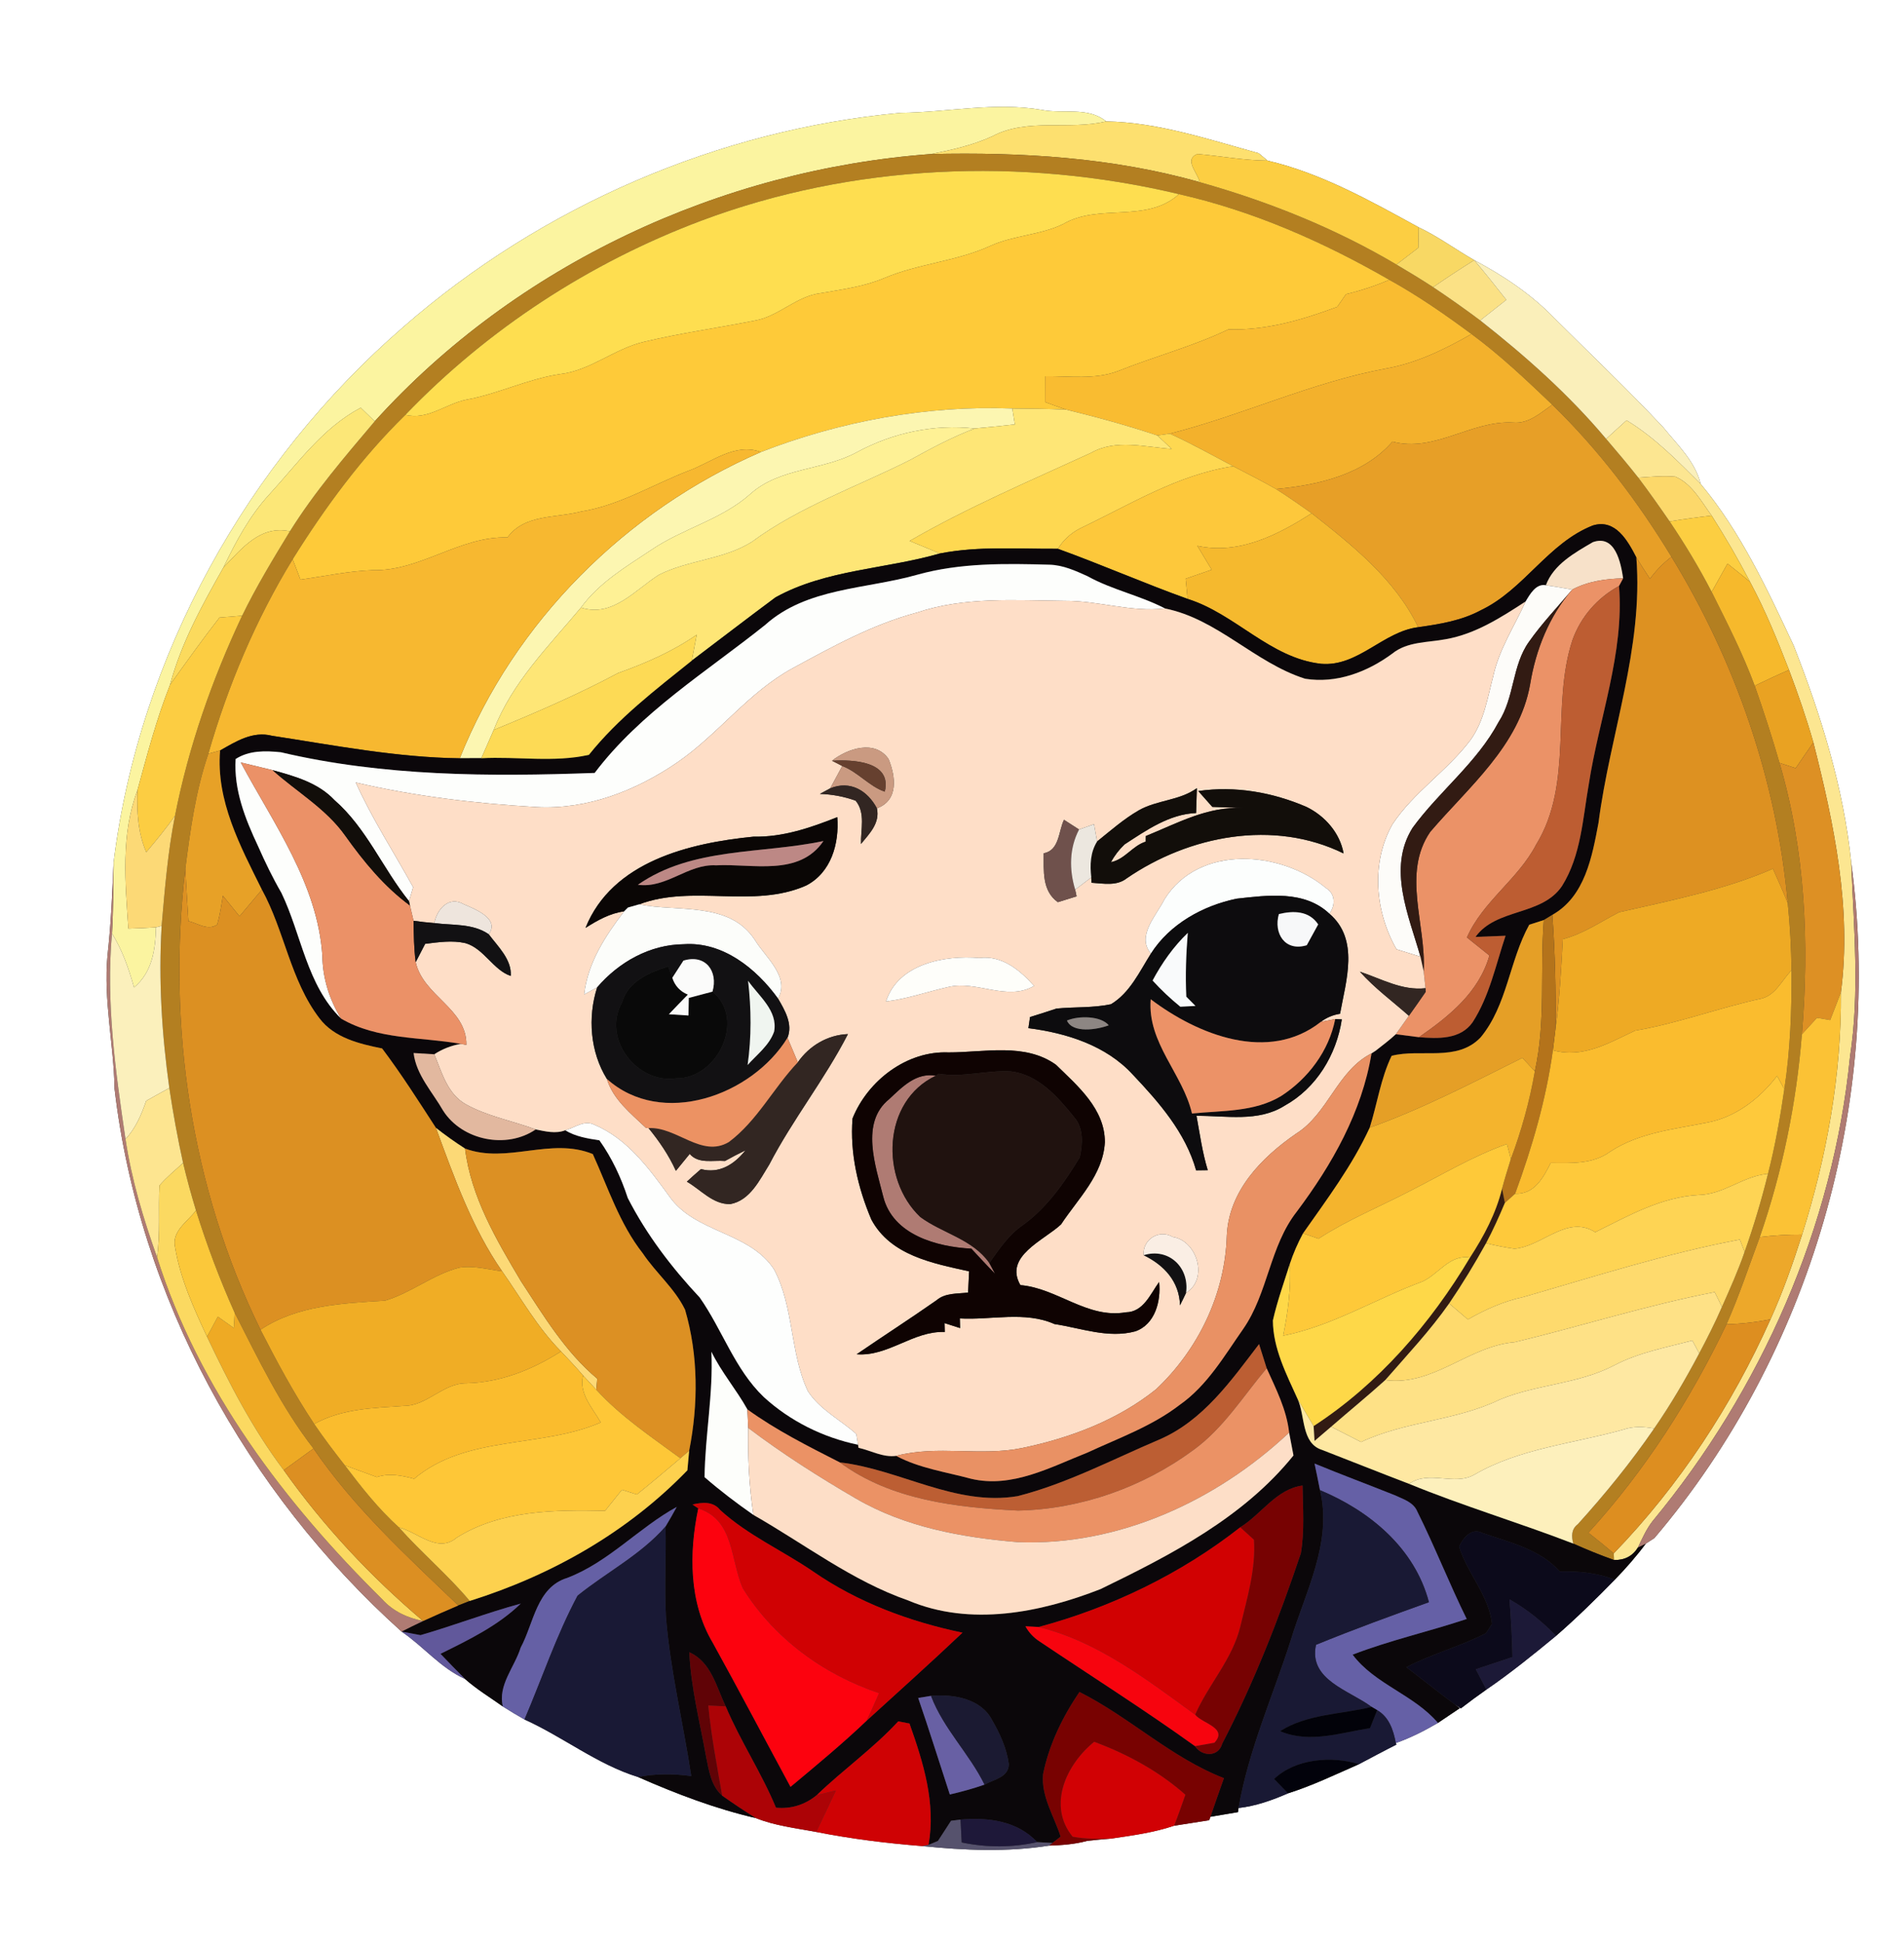 <?xml version="1.0" encoding="UTF-8" ?>
<!DOCTYPE svg PUBLIC "-//W3C//DTD SVG 1.1//EN" "http://www.w3.org/Graphics/SVG/1.1/DTD/svg11.dtd">
<svg width="245pt" height="250pt" viewBox="0 0 245 250" version="1.1" xmlns="http://www.w3.org/2000/svg">
<rect x="0" y="0" width="245" height="250" fill="#333333" stroke="none"/>
<g id="#ffffffff">
<path fill="#ffffff" opacity="1.00" d=" M 0.00 0.00 L 245.00 0.00 L 245.00 250.00 L 0.00 250.00 L 0.00 0.00 M 51.94 42.03 C 31.77 59.49 17.93 84.37 14.62 110.93 C 14.45 114.94 14.28 118.95 13.83 122.94 C 13.30 128.69 14.64 134.35 14.74 140.08 C 17.88 166.90 31.66 191.94 51.67 209.93 C 54.49 211.83 56.68 214.61 59.83 216.02 C 61.34 217.36 63.07 218.40 64.71 219.57 C 65.62 220.15 66.55 220.71 67.49 221.24 C 72.46 223.48 76.87 227.03 82.10 228.64 C 86.98 230.79 92.04 232.72 97.27 233.93 C 99.74 234.92 102.42 235.22 105.03 235.71 C 109.53 236.60 114.13 237.17 118.70 237.53 C 124.10 238.08 129.62 238.32 134.98 237.47 C 136.63 237.42 138.29 237.30 139.89 236.86 C 140.94 236.74 141.98 236.64 143.03 236.56 C 145.73 236.16 148.49 235.79 151.08 234.91 C 152.58 234.67 154.09 234.43 155.60 234.20 L 155.75 233.76 C 156.64 233.61 158.41 233.31 159.30 233.16 L 159.37 232.63 C 161.59 232.38 163.70 231.63 165.74 230.74 C 168.88 229.75 171.85 228.31 174.87 226.99 C 176.47 226.15 178.07 225.28 179.69 224.47 L 179.61 224.27 C 181.50 223.61 183.29 222.69 185.03 221.68 C 185.73 221.21 187.14 220.26 187.84 219.79 L 187.23 219.32 L 187.98 219.81 C 189.06 218.98 190.15 218.17 191.27 217.39 C 194.38 215.26 197.32 212.88 200.23 210.48 C 202.86 208.19 205.35 205.75 207.78 203.26 C 209.21 201.79 210.56 200.25 211.78 198.61 C 212.06 198.44 212.61 198.08 212.88 197.90 C 233.03 174.21 242.36 141.78 238.21 110.99 C 237.23 101.38 234.33 92.05 230.81 83.08 C 227.42 75.84 224.00 68.45 218.84 62.27 C 218.12 59.35 215.84 57.23 214.01 54.97 C 209.50 50.15 204.71 45.62 200.04 40.96 C 197.07 37.88 193.46 35.47 189.70 33.47 C 187.29 32.10 185.06 30.43 182.55 29.25 C 176.36 25.86 170.01 22.28 163.11 20.67 C 162.82 20.43 162.24 19.95 161.96 19.71 C 155.54 17.95 149.03 15.74 142.34 15.62 C 140.03 13.70 136.78 14.69 134.05 14.14 C 128.00 13.11 121.96 14.45 115.90 14.52 C 92.41 16.67 69.71 26.53 51.94 42.03 Z" />
</g>
<g id="#fbf4a0ff">
<path fill="#fbf4a0" opacity="1.00" d=" M 51.94 42.03 C 69.71 26.53 92.41 16.67 115.90 14.52 C 121.96 14.45 128.00 13.11 134.05 14.14 C 136.78 14.69 140.03 13.70 142.34 15.62 C 137.50 16.79 132.19 15.13 127.67 17.54 C 125.17 18.69 122.47 19.29 119.79 19.82 C 92.75 21.82 66.45 34.04 48.22 54.21 C 47.62 53.63 47.02 53.04 46.42 52.46 C 41.52 55.04 38.31 59.63 34.65 63.62 C 32.12 66.37 30.35 69.68 28.74 73.03 C 26.02 77.84 23.31 82.74 21.88 88.11 C 20.13 92.53 18.93 97.12 17.68 101.70 C 15.53 107.39 16.12 113.55 16.52 119.48 C 17.71 119.44 18.89 119.40 20.07 119.32 C 20.00 122.18 19.59 125.10 17.25 127.05 C 16.57 124.63 15.74 122.24 14.41 120.10 C 14.59 117.04 14.57 113.99 14.62 110.93 C 17.93 84.37 31.77 59.49 51.94 42.03 Z" />
</g>
<g id="#fde06fff">
<path fill="#fde06f" opacity="1.00" d=" M 127.67 17.54 C 132.19 15.13 137.50 16.79 142.34 15.62 C 149.03 15.74 155.54 17.95 161.96 19.71 C 162.24 19.95 162.82 20.43 163.11 20.67 C 160.07 20.64 157.09 20.08 154.08 19.81 C 152.28 20.53 154.13 22.23 154.38 23.44 C 143.16 20.25 131.39 19.56 119.79 19.82 C 122.47 19.29 125.17 18.69 127.67 17.54 Z" />
</g>
<g id="#b37f21ff">
<path fill="#b37f21" opacity="1.00" d=" M 48.22 54.21 C 66.45 34.04 92.75 21.82 119.79 19.82 C 131.39 19.56 143.16 20.25 154.38 23.44 C 163.21 25.92 171.79 29.36 179.69 34.04 C 181.28 34.98 182.86 35.94 184.41 36.95 C 186.47 38.32 188.49 39.75 190.47 41.23 C 196.30 45.81 201.89 50.78 206.67 56.47 C 208.07 58.11 209.47 59.76 210.81 61.46 C 212.20 63.30 213.53 65.19 214.84 67.09 C 216.81 70.01 218.63 73.03 220.25 76.16 C 222.23 80.12 224.25 84.07 225.79 88.23 C 226.94 91.51 228.02 94.82 228.98 98.16 C 232.30 109.49 232.84 121.38 231.86 133.08 C 231.16 141.94 229.35 150.77 226.44 159.17 C 225.04 162.92 223.79 166.73 222.16 170.39 C 217.51 180.10 211.66 189.24 204.39 197.21 C 205.49 198.08 206.58 198.95 207.65 199.87 L 207.69 200.72 C 205.91 200.09 204.17 199.38 202.45 198.61 C 202.19 197.69 202.18 196.75 203.02 196.12 C 206.55 192.22 209.87 188.14 212.85 183.80 C 214.99 180.71 216.89 177.45 218.65 174.13 C 219.69 172.17 220.69 170.19 221.58 168.15 C 222.61 165.82 223.66 163.49 224.49 161.08 C 225.66 157.78 226.66 154.43 227.50 151.03 C 228.42 147.45 229.07 143.80 229.60 140.14 C 230.38 135.08 230.55 129.95 230.53 124.84 C 230.48 121.95 230.34 119.07 230.04 116.20 C 228.64 100.48 223.31 85.09 215.08 71.65 C 210.77 64.55 205.71 57.87 199.74 52.07 C 196.41 48.90 193.06 45.71 189.35 42.98 C 185.95 40.47 182.48 38.05 178.78 36.01 C 170.32 31.14 161.27 27.14 151.71 24.98 C 131.46 20.16 109.69 21.08 90.15 28.43 C 75.86 33.81 62.76 42.35 52.17 53.37 C 46.53 58.88 41.83 65.28 37.66 71.96 C 32.90 79.74 29.33 88.21 26.81 96.98 C 25.18 101.75 24.48 106.77 23.85 111.76 C 21.49 131.88 24.56 152.84 33.52 171.09 C 35.64 175.23 37.85 179.34 40.43 183.22 C 41.67 185.04 43.01 186.80 44.37 188.54 C 46.50 191.35 48.70 194.15 51.33 196.52 C 54.24 199.80 57.62 202.62 60.44 205.99 C 60.07 206.13 59.34 206.43 58.97 206.57 C 52.35 200.22 45.54 194.00 40.34 186.38 C 36.19 181.04 33.26 174.91 30.20 168.92 C 28.28 164.63 26.62 160.22 25.22 155.74 C 24.60 153.72 24.05 151.68 23.56 149.63 C 22.86 146.44 22.27 143.22 21.79 139.99 C 20.82 133.08 20.39 126.09 20.80 119.13 C 21.21 114.39 21.59 109.63 22.52 104.96 C 24.27 96.05 27.29 87.43 31.16 79.22 C 32.98 75.48 35.14 71.92 37.31 68.36 C 40.47 63.30 44.37 58.76 48.22 54.21 Z" />
</g>
<g id="#fcce42ff">
<path fill="#fcce42" opacity="1.00" d=" M 154.38 23.44 C 154.13 22.23 152.28 20.53 154.08 19.81 C 157.09 20.08 160.07 20.64 163.11 20.67 C 170.01 22.28 176.36 25.86 182.55 29.25 C 182.54 29.91 182.52 31.23 182.51 31.88 C 181.57 32.61 180.63 33.32 179.69 34.04 C 171.79 29.36 163.21 25.92 154.38 23.44 Z" />
</g>
<g id="#fede50ff">
<path fill="#fede50" opacity="1.00" d=" M 90.15 28.43 C 109.69 21.08 131.46 20.16 151.71 24.98 C 147.51 28.78 141.43 26.11 136.80 28.83 C 133.86 30.25 130.47 30.27 127.49 31.61 C 123.11 33.63 118.18 33.91 113.75 35.79 C 111.15 36.88 108.36 37.24 105.61 37.72 C 102.46 38.10 100.20 40.72 97.11 41.25 C 92.37 42.20 87.57 42.85 82.87 43.98 C 79.06 44.86 75.98 47.69 72.03 48.14 C 67.90 48.76 64.13 50.67 60.03 51.42 C 57.35 51.95 55.03 54.10 52.17 53.37 C 62.76 42.35 75.86 33.81 90.15 28.43 Z" />
</g>
<g id="#feca39ff">
<path fill="#feca39" opacity="1.00" d=" M 151.71 24.98 C 161.27 27.14 170.32 31.14 178.78 36.01 C 176.97 36.77 175.11 37.40 173.20 37.85 C 172.82 38.39 172.44 38.93 172.07 39.48 C 167.57 41.16 162.92 42.53 158.07 42.38 C 153.51 44.57 148.56 45.86 143.85 47.75 C 140.85 48.88 137.60 48.37 134.48 48.41 C 134.48 49.51 134.47 50.62 134.47 51.73 C 135.38 52.07 136.29 52.40 137.21 52.71 C 134.90 52.59 132.58 52.58 130.26 52.56 C 119.22 52.14 108.20 54.18 97.91 58.16 C 94.56 56.92 91.61 59.47 88.61 60.57 C 84.01 62.35 79.70 65.03 74.76 65.82 C 71.53 66.68 67.50 66.13 65.30 69.15 C 59.15 68.97 54.07 73.52 47.94 73.36 C 44.81 73.48 41.75 74.14 38.66 74.58 C 38.41 73.93 37.91 72.62 37.66 71.96 C 41.83 65.28 46.53 58.88 52.17 53.37 C 55.03 54.10 57.35 51.95 60.03 51.42 C 64.13 50.67 67.90 48.76 72.03 48.14 C 75.98 47.69 79.06 44.86 82.87 43.98 C 87.57 42.85 92.37 42.20 97.11 41.25 C 100.20 40.72 102.46 38.10 105.61 37.72 C 108.36 37.24 111.15 36.88 113.75 35.79 C 118.18 33.91 123.11 33.63 127.49 31.61 C 130.47 30.27 133.86 30.25 136.80 28.83 C 141.43 26.11 147.51 28.78 151.71 24.98 Z" />
</g>
<g id="#f8d864ff">
<path fill="#f8d864" opacity="1.00" d=" M 182.55 29.25 C 185.06 30.43 187.29 32.10 189.70 33.47 C 187.91 34.59 186.15 35.75 184.41 36.95 C 182.86 35.94 181.28 34.98 179.69 34.04 C 180.63 33.32 181.57 32.61 182.51 31.88 C 182.52 31.23 182.54 29.91 182.55 29.25 Z" />
</g>
<g id="#fbe185ff">
<path fill="#fbe185" opacity="1.00" d=" M 184.41 36.95 C 186.15 35.75 187.91 34.59 189.70 33.47 C 191.11 35.15 192.48 36.85 193.83 38.58 C 192.71 39.46 191.59 40.35 190.47 41.23 C 188.49 39.75 186.47 38.32 184.41 36.95 Z" />
</g>
<g id="#faefbaff">
<path fill="#faefba" opacity="1.00" d=" M 189.70 33.47 C 193.46 35.47 197.07 37.88 200.04 40.96 C 204.71 45.62 209.50 50.15 214.01 54.97 C 215.84 57.23 218.12 59.35 218.84 62.27 C 215.88 59.31 212.91 56.27 209.30 54.08 C 208.42 54.88 207.54 55.67 206.67 56.47 C 201.89 50.78 196.30 45.81 190.47 41.23 C 191.59 40.35 192.71 39.46 193.83 38.58 C 192.48 36.85 191.11 35.15 189.70 33.47 Z" />
</g>
<g id="#f9bc31ff">
<path fill="#f9bc31" opacity="1.00" d=" M 178.78 36.01 C 182.48 38.05 185.95 40.47 189.35 42.98 C 185.90 44.95 182.28 46.72 178.34 47.42 C 168.78 49.19 159.92 53.41 150.53 55.80 C 150.13 55.86 149.32 55.97 148.92 56.03 C 145.07 54.74 141.15 53.67 137.21 52.71 C 136.29 52.40 135.38 52.07 134.47 51.73 C 134.47 50.62 134.48 49.51 134.48 48.41 C 137.60 48.37 140.85 48.88 143.85 47.75 C 148.56 45.86 153.51 44.57 158.07 42.38 C 162.92 42.53 167.57 41.16 172.07 39.48 C 172.44 38.93 172.82 38.39 173.20 37.85 C 175.11 37.40 176.97 36.77 178.78 36.01 Z" />
</g>
<g id="#f3b12cff">
<path fill="#f3b12c" opacity="1.00" d=" M 189.35 42.98 C 193.06 45.71 196.41 48.90 199.74 52.07 C 198.22 53.14 196.70 54.55 194.70 54.37 C 189.34 54.06 184.58 58.28 179.18 56.82 C 175.49 61.08 169.58 62.43 164.19 62.92 C 162.39 61.88 160.52 60.96 158.69 59.99 C 155.98 58.57 153.32 57.06 150.53 55.80 C 159.92 53.41 168.78 49.19 178.34 47.42 C 182.28 46.72 185.90 44.95 189.35 42.98 Z" />
</g>
<g id="#fce777ff">
<path fill="#fce777" opacity="1.00" d=" M 46.42 52.46 C 47.02 53.04 47.62 53.63 48.22 54.21 C 44.37 58.76 40.47 63.30 37.31 68.36 C 33.48 67.53 31.10 70.59 28.74 73.03 C 30.35 69.68 32.12 66.37 34.65 63.62 C 38.31 59.63 41.52 55.04 46.42 52.46 Z" />
</g>
<g id="#e79f27ff">
<path fill="#e79f27" opacity="1.00" d=" M 199.74 52.07 C 205.71 57.87 210.77 64.55 215.08 71.65 C 214.02 72.45 213.10 73.41 212.31 74.47 C 211.72 73.56 211.12 72.65 210.56 71.73 C 209.46 69.60 207.88 66.71 204.96 67.61 C 199.22 69.86 196.11 75.85 190.60 78.49 C 188.10 79.85 185.27 80.31 182.49 80.70 C 179.52 74.53 174.04 70.18 168.78 66.04 C 167.27 64.97 165.75 63.91 164.19 62.92 C 169.58 62.43 175.49 61.08 179.18 56.82 C 184.58 58.28 189.34 54.06 194.70 54.37 C 196.70 54.55 198.22 53.14 199.74 52.07 Z" />
</g>
<g id="#fcf6b1ff">
<path fill="#fcf6b1" opacity="1.00" d=" M 97.91 58.16 C 108.20 54.18 119.22 52.14 130.26 52.56 C 130.34 53.07 130.51 54.10 130.59 54.61 C 128.87 54.80 127.14 54.98 125.42 55.13 C 120.18 54.55 114.92 55.67 110.30 58.16 C 105.94 60.56 100.38 60.12 96.56 63.55 C 92.85 66.87 87.85 67.99 83.80 70.76 C 80.56 72.91 77.10 74.96 74.76 78.17 C 70.62 83.12 65.91 87.78 63.53 93.92 C 62.99 95.13 62.48 96.35 61.93 97.56 C 61.23 97.56 59.85 97.57 59.16 97.57 C 66.20 79.97 80.57 65.67 97.91 58.16 Z" />
</g>
<g id="#fee676ff">
<path fill="#fee676" opacity="1.00" d=" M 130.26 52.56 C 132.58 52.58 134.90 52.59 137.21 52.71 C 141.15 53.67 145.07 54.74 148.92 56.03 C 149.54 56.60 150.16 57.18 150.77 57.76 C 147.32 57.53 143.59 56.45 140.38 58.27 C 132.53 61.88 124.54 65.27 117.05 69.60 C 118.02 70.00 119.98 70.81 120.95 71.21 C 113.94 73.24 106.28 73.27 99.79 76.86 C 96.18 79.54 92.61 82.29 89.02 85.00 C 89.23 83.89 89.44 82.78 89.65 81.67 C 86.54 83.83 83.08 85.33 79.53 86.60 C 74.35 89.36 68.96 91.69 63.53 93.92 C 65.91 87.78 70.62 83.12 74.76 78.17 C 78.82 79.49 81.72 75.90 84.78 73.96 C 88.57 72.04 93.11 72.01 96.74 69.72 C 102.95 65.14 110.33 62.61 117.16 59.15 C 119.84 57.67 122.55 56.23 125.42 55.13 C 127.14 54.98 128.87 54.80 130.59 54.61 C 130.51 54.10 130.34 53.07 130.26 52.56 Z" />
</g>
<g id="#fce691ff">
<path fill="#fce691" opacity="1.00" d=" M 209.30 54.08 C 212.91 56.27 215.88 59.31 218.84 62.27 C 224.00 68.45 227.42 75.84 230.81 83.08 C 234.33 92.05 237.23 101.38 238.21 110.99 C 238.53 119.30 239.32 127.71 238.05 135.98 C 235.89 157.85 226.63 178.84 212.64 195.73 C 211.85 196.75 211.32 197.94 210.77 199.10 C 210.09 200.21 209.06 200.75 207.69 200.72 L 207.65 199.87 C 216.10 191.13 222.86 180.83 227.82 169.75 C 229.43 166.21 230.71 162.54 231.89 158.85 C 235.07 148.79 236.97 138.25 236.88 127.68 C 238.30 116.89 235.98 105.96 233.34 95.53 C 232.43 92.37 231.36 89.26 230.20 86.20 C 228.71 82.35 227.15 78.52 225.20 74.89 C 223.68 71.97 222.02 69.12 220.25 66.34 C 218.91 64.52 217.74 62.27 215.58 61.33 C 213.99 61.19 212.39 61.35 210.81 61.46 C 209.47 59.76 208.07 58.11 206.67 56.47 C 207.54 55.67 208.42 54.88 209.30 54.08 Z" />
</g>
<g id="#fef195ff">
<path fill="#fef195" opacity="1.00" d=" M 110.30 58.16 C 114.92 55.67 120.18 54.55 125.42 55.13 C 122.55 56.23 119.84 57.67 117.16 59.15 C 110.33 62.61 102.95 65.14 96.74 69.72 C 93.11 72.01 88.57 72.04 84.78 73.96 C 81.72 75.90 78.82 79.49 74.76 78.17 C 77.10 74.96 80.56 72.91 83.80 70.76 C 87.85 67.99 92.85 66.87 96.56 63.55 C 100.38 60.12 105.94 60.56 110.30 58.16 Z" />
</g>
<g id="#fed851ff">
<path fill="#fed851" opacity="1.00" d=" M 148.92 56.03 C 149.32 55.97 150.13 55.86 150.53 55.80 C 153.32 57.06 155.98 58.57 158.69 59.99 C 151.54 61.07 145.40 64.93 138.99 67.98 C 137.81 68.59 136.85 69.46 136.12 70.61 C 131.07 70.65 125.95 70.23 120.95 71.21 C 119.98 70.81 118.02 70.00 117.05 69.60 C 124.54 65.27 132.53 61.88 140.38 58.27 C 143.59 56.45 147.32 57.53 150.77 57.76 C 150.16 57.18 149.54 56.60 148.92 56.03 Z" />
</g>
<g id="#f7b830ff">
<path fill="#f7b830" opacity="1.00" d=" M 88.61 60.57 C 91.61 59.47 94.56 56.92 97.91 58.16 C 80.57 65.67 66.20 79.97 59.16 97.57 C 51.03 97.46 43.01 95.90 35.00 94.67 C 32.52 94.03 30.37 95.40 28.32 96.56 L 26.81 96.98 C 29.33 88.21 32.90 79.74 37.66 71.96 C 37.91 72.62 38.41 73.93 38.66 74.58 C 41.75 74.14 44.81 73.48 47.94 73.36 C 54.07 73.52 59.15 68.97 65.30 69.15 C 67.50 66.13 71.53 66.68 74.76 65.82 C 79.70 65.03 84.01 62.35 88.61 60.57 Z" />
</g>
<g id="#fdc83bff">
<path fill="#fdc83b" opacity="1.00" d=" M 158.69 59.99 C 160.52 60.96 162.39 61.88 164.19 62.92 C 165.75 63.91 167.27 64.97 168.78 66.04 C 164.44 68.83 159.39 71.41 154.07 70.23 C 154.69 71.25 155.31 72.27 155.92 73.30 C 154.80 73.68 153.68 74.07 152.57 74.46 C 152.65 75.33 152.73 76.20 152.82 77.06 C 147.20 75.04 141.73 72.64 136.12 70.61 C 136.85 69.46 137.81 68.59 138.99 67.98 C 145.40 64.93 151.54 61.07 158.69 59.99 Z" />
</g>
<g id="#fcd86aff">
<path fill="#fcd86a" opacity="1.00" d=" M 210.81 61.46 C 212.39 61.35 213.99 61.19 215.58 61.33 C 217.74 62.27 218.91 64.52 220.25 66.34 C 218.44 66.55 216.63 66.80 214.84 67.09 C 213.53 65.19 212.20 63.30 210.81 61.46 Z" />
</g>
<g id="#f5b92eff">
<path fill="#f5b92e" opacity="1.00" d=" M 168.78 66.04 C 174.04 70.18 179.52 74.53 182.49 80.70 C 177.95 81.27 174.76 85.81 170.00 85.41 C 163.41 84.68 158.98 78.99 152.82 77.06 C 152.73 76.20 152.65 75.33 152.57 74.46 C 153.68 74.07 154.80 73.68 155.92 73.30 C 155.31 72.27 154.69 71.25 154.07 70.23 C 159.39 71.41 164.44 68.83 168.78 66.04 Z" />
</g>
<g id="#fcce41ff">
<path fill="#fcce41" opacity="1.00" d=" M 214.84 67.09 C 216.63 66.80 218.44 66.55 220.25 66.34 C 222.02 69.12 223.68 71.97 225.20 74.89 C 224.25 74.07 223.27 73.30 222.29 72.52 C 221.61 73.73 220.93 74.94 220.25 76.16 C 218.63 73.03 216.81 70.01 214.84 67.09 Z" />
</g>
<g id="#fbda5dff">
<path fill="#fbda5d" opacity="1.00" d=" M 28.74 73.03 C 31.10 70.59 33.48 67.53 37.31 68.36 C 35.14 71.92 32.98 75.48 31.16 79.22 C 30.43 79.28 28.97 79.40 28.24 79.46 C 26.04 82.28 23.96 85.20 21.88 88.11 C 23.31 82.74 26.02 77.84 28.74 73.03 Z" />
</g>
<g id="#0b070aff">
<path fill="#0b070a" opacity="1.00" d=" M 190.60 78.49 C 196.11 75.85 199.22 69.86 204.96 67.61 C 207.88 66.71 209.46 69.60 210.56 71.73 C 211.48 83.37 207.16 94.47 205.69 105.87 C 204.87 110.20 203.96 115.35 199.75 117.71 L 198.65 118.38 C 198.18 118.53 197.25 118.83 196.78 118.98 C 194.22 123.60 193.95 129.34 190.52 133.48 C 187.47 136.68 182.82 134.88 179.07 135.85 C 177.66 138.77 177.22 142.02 176.25 145.09 C 174.00 149.98 170.75 154.30 167.67 158.69 C 166.99 159.95 166.42 161.26 165.97 162.62 C 165.21 165.03 164.35 167.42 163.79 169.90 C 163.81 173.49 165.52 176.79 166.97 180.00 C 167.96 182.12 167.42 185.70 170.11 186.55 C 173.85 188.00 177.57 189.49 181.32 190.92 C 188.26 193.77 195.46 195.91 202.45 198.61 C 204.17 199.38 205.91 200.09 207.69 200.72 C 209.06 200.75 210.09 200.21 210.77 199.10 L 211.78 198.61 C 210.56 200.25 209.21 201.79 207.78 203.26 C 205.52 202.37 203.11 202.14 200.70 202.20 C 198.15 199.31 194.21 198.45 190.71 197.23 C 189.38 196.52 188.22 197.91 187.76 199.00 C 188.81 202.46 191.59 205.26 191.99 208.94 C 191.79 209.24 191.40 209.84 191.21 210.14 C 187.91 211.85 184.27 212.79 180.97 214.51 C 183.07 216.10 185.11 217.76 187.23 219.32 L 187.84 219.79 C 187.14 220.26 185.73 221.21 185.03 221.68 C 181.92 218.03 176.93 216.73 174.05 212.90 C 178.84 211.05 183.86 209.93 188.73 208.31 C 186.49 203.76 184.64 199.03 182.38 194.49 C 181.88 193.26 180.52 192.88 179.44 192.37 C 176.01 191.00 172.56 189.72 169.15 188.31 C 169.39 189.44 169.63 190.58 169.85 191.73 C 171.48 198.45 167.96 204.83 166.07 211.11 C 163.78 218.25 160.65 225.22 159.37 232.63 L 159.30 233.16 C 158.41 233.31 156.64 233.61 155.75 233.76 C 156.32 232.10 156.90 230.44 157.49 228.79 C 150.69 226.15 145.37 220.95 138.90 217.70 C 136.73 220.90 134.99 224.46 134.22 228.27 C 133.95 231.13 135.64 233.68 136.48 236.31 C 136.22 236.52 135.69 236.93 135.43 237.13 C 134.94 237.10 133.96 237.04 133.46 237.02 C 130.89 234.28 127.17 233.81 123.60 234.12 C 123.29 234.16 122.68 234.23 122.38 234.27 C 121.81 235.14 121.25 236.00 120.69 236.87 L 119.48 237.38 C 120.44 231.98 118.81 226.79 117.03 221.76 C 116.67 221.69 115.94 221.55 115.58 221.48 C 112.38 224.96 108.50 227.69 105.11 230.96 C 103.60 232.21 101.80 232.78 99.85 232.59 C 97.99 228.10 95.27 224.02 93.38 219.55 C 92.17 217.03 91.51 213.84 88.70 212.59 C 88.90 217.15 90.06 221.57 90.86 226.05 C 91.23 227.82 91.49 229.77 92.93 231.04 C 94.35 232.04 95.79 233.01 97.27 233.93 C 92.04 232.72 86.98 230.79 82.10 228.64 C 84.36 228.19 86.67 228.20 88.95 228.52 C 87.91 221.68 86.24 214.92 85.69 208.01 C 85.48 204.14 85.73 200.28 85.64 196.41 C 86.14 195.58 86.62 194.74 87.08 193.89 C 82.16 196.59 78.33 200.98 73.00 203.02 C 69.04 204.23 68.70 208.84 67.00 211.99 C 66.23 214.48 64.02 216.86 64.71 219.57 C 63.07 218.40 61.34 217.36 59.83 216.02 C 58.76 214.96 57.72 213.87 56.68 212.79 C 60.32 210.99 64.06 209.19 67.01 206.33 C 62.66 207.51 58.43 209.14 54.11 210.39 C 53.50 210.28 52.28 210.05 51.67 209.93 C 52.58 209.46 53.51 209.01 54.44 208.57 C 55.94 207.88 57.45 207.22 58.97 206.57 C 59.34 206.43 60.07 206.13 60.44 205.99 C 70.98 202.68 80.75 197.15 88.45 189.18 C 88.51 188.55 88.63 187.29 88.68 186.66 C 89.86 180.67 89.87 174.39 88.15 168.51 C 86.82 165.77 84.39 163.77 82.71 161.26 C 79.73 157.47 78.25 152.83 76.28 148.49 C 70.87 146.27 65.26 149.79 59.84 147.78 C 58.55 146.95 57.29 146.06 56.09 145.11 C 53.85 141.66 51.65 138.19 49.17 134.90 C 46.24 134.31 43.00 133.54 41.10 131.01 C 37.36 126.12 36.62 119.78 33.70 114.47 C 30.92 108.87 27.78 103.03 28.32 96.56 C 30.37 95.40 32.52 94.03 35.00 94.67 C 43.01 95.90 51.03 97.46 59.16 97.57 C 59.85 97.57 61.23 97.56 61.93 97.56 C 66.53 97.31 71.30 98.14 75.78 97.12 C 79.55 92.41 84.34 88.75 89.02 85.00 C 92.61 82.29 96.18 79.54 99.79 76.86 C 106.28 73.27 113.94 73.24 120.95 71.21 C 125.95 70.23 131.07 70.65 136.12 70.61 C 141.73 72.64 147.20 75.04 152.82 77.06 C 158.98 78.99 163.41 84.68 170.00 85.41 C 174.76 85.81 177.95 81.27 182.49 80.70 C 185.27 80.31 188.10 79.85 190.60 78.49 M 198.92 75.30 C 197.64 75.06 196.87 76.46 196.31 77.39 C 193.14 79.45 189.86 81.57 186.06 82.24 C 183.72 82.69 181.10 82.52 179.15 84.10 C 175.94 86.47 171.97 87.98 167.93 87.33 C 161.44 85.26 156.66 79.64 149.91 78.29 C 146.71 76.62 143.11 75.90 139.94 74.14 C 138.40 73.44 136.79 72.71 135.07 72.66 C 129.35 72.50 123.56 72.40 117.99 73.96 C 111.44 75.82 103.81 75.60 98.47 80.40 C 90.92 86.44 82.43 91.63 76.52 99.45 C 63.02 99.94 49.36 99.90 36.14 96.79 C 34.15 96.59 32.08 96.53 30.32 97.66 C 30.07 101.62 31.55 105.35 33.20 108.86 C 34.11 110.92 35.09 112.95 36.22 114.90 C 38.80 120.26 39.46 126.72 43.89 131.06 C 48.58 133.80 54.14 133.40 59.30 134.31 C 58.07 134.52 56.93 134.97 55.88 135.65 C 55.22 135.61 53.89 135.53 53.22 135.49 C 53.56 138.32 55.66 140.52 57.03 142.92 C 59.49 146.75 65.20 147.88 68.93 145.32 C 70.15 145.57 71.52 145.91 72.73 145.43 C 74.06 146.24 75.61 146.49 77.13 146.72 C 78.74 148.98 79.92 151.51 80.78 154.14 C 83.19 158.85 86.43 163.10 90.04 166.95 C 92.95 171.10 94.54 176.16 98.27 179.74 C 101.65 182.84 105.92 184.96 110.41 185.89 L 110.47 186.28 C 112.07 186.64 113.64 187.55 115.31 187.32 C 118.30 188.92 121.72 189.39 124.96 190.27 C 130.23 191.51 135.16 188.78 139.90 186.91 C 143.95 185.03 148.23 183.51 151.80 180.76 C 155.34 178.28 157.54 174.46 159.97 170.99 C 163.18 166.37 163.37 160.35 166.87 155.89 C 171.41 149.83 175.25 143.06 176.48 135.54 C 176.62 135.45 176.88 135.28 177.02 135.19 C 177.89 134.50 178.80 133.83 179.61 133.07 C 180.35 133.16 181.84 133.35 182.59 133.45 C 185.01 133.64 187.91 133.78 189.49 131.53 C 191.66 128.17 192.47 124.15 193.73 120.40 C 192.76 120.43 190.83 120.51 189.86 120.55 C 192.55 116.81 198.39 117.88 201.00 113.99 C 203.45 110.07 203.66 105.33 204.44 100.90 C 205.75 92.42 209.01 84.07 208.33 75.40 L 208.86 74.41 C 208.56 72.39 207.84 68.73 204.96 69.76 C 202.63 71.12 199.90 72.63 198.92 75.30 M 91.54 173.92 C 91.79 179.34 90.73 184.66 90.66 190.06 C 92.66 191.80 94.77 193.40 96.95 194.92 C 103.54 198.67 109.63 203.41 116.88 205.93 C 124.84 209.30 133.86 207.50 141.62 204.46 C 150.68 200.06 159.99 195.27 166.44 187.27 C 166.25 186.29 166.07 185.31 165.88 184.33 C 165.56 181.37 164.19 178.72 162.99 176.05 C 162.66 175.01 162.33 173.97 162.01 172.94 C 158.41 177.65 154.80 182.81 149.16 185.23 C 143.15 187.78 137.31 190.88 130.96 192.50 C 122.98 193.85 115.79 189.05 108.06 188.16 C 103.98 186.08 99.89 184.03 96.17 181.34 C 94.75 178.79 92.82 176.55 91.54 173.92 M 159.59 196.51 C 151.98 202.49 142.97 206.84 133.65 209.34 C 133.23 209.32 132.38 209.27 131.95 209.25 C 132.40 210.06 133.01 210.71 133.79 211.21 C 140.46 215.69 147.26 219.99 153.77 224.67 C 154.65 226.02 156.79 226.11 157.27 224.35 C 161.35 216.49 164.58 208.25 167.39 199.85 C 167.88 196.97 167.65 194.04 167.61 191.14 C 164.24 191.58 162.33 194.82 159.59 196.51 M 89.11 193.58 L 89.85 194.08 C 88.65 199.81 88.64 206.18 91.71 211.36 C 95.11 217.51 98.38 223.73 101.72 229.91 C 105.03 227.15 108.38 224.38 111.50 221.41 C 115.62 217.65 119.79 213.92 123.85 210.07 C 117.04 208.65 110.36 206.17 104.62 202.19 C 100.67 199.49 96.21 197.53 92.65 194.27 C 91.76 193.15 90.35 193.29 89.11 193.58 M 118.15 218.47 C 119.57 222.59 120.86 226.75 122.22 230.89 C 123.73 230.54 125.22 230.13 126.69 229.62 C 127.86 228.95 129.80 228.70 129.81 226.98 C 129.54 224.96 128.67 223.07 127.66 221.32 C 126.22 218.53 122.64 217.95 119.80 218.20 C 119.39 218.27 118.56 218.40 118.15 218.47 Z" />
</g>
<g id="#f7e1c9ff">
<path fill="#f7e1c9" opacity="1.00" d=" M 198.92 75.30 C 199.90 72.63 202.63 71.12 204.96 69.76 C 207.84 68.73 208.56 72.39 208.86 74.41 C 206.59 74.47 204.32 74.79 202.30 75.86 C 201.18 75.66 200.05 75.47 198.92 75.30 Z" />
</g>
<g id="#fdfefcff">
<path fill="#fdfefc" opacity="1.00" d=" M 117.99 73.96 C 123.56 72.40 129.35 72.50 135.07 72.66 C 136.79 72.71 138.40 73.44 139.94 74.14 C 143.11 75.90 146.71 76.62 149.91 78.29 C 145.56 78.80 141.36 77.28 137.03 77.31 C 130.66 77.25 124.11 76.75 117.97 78.82 C 112.29 80.34 107.12 83.19 101.99 85.98 C 96.30 89.07 92.42 94.48 87.13 98.11 C 81.84 101.74 75.51 104.20 69.01 103.84 C 61.21 103.38 53.40 102.46 45.78 100.68 C 47.88 105.36 50.69 109.66 53.16 114.15 C 53.02 114.60 52.76 115.50 52.63 115.95 C 49.24 111.74 47.17 106.55 43.03 102.94 C 40.93 100.71 37.93 99.87 35.07 99.09 C 34.05 98.84 32.00 98.34 30.98 98.10 C 35.21 105.99 40.86 113.71 41.48 122.95 C 41.51 125.84 42.38 128.60 43.89 131.06 C 39.46 126.72 38.80 120.26 36.22 114.90 C 35.09 112.95 34.11 110.92 33.20 108.86 C 31.55 105.35 30.07 101.62 30.32 97.66 C 32.08 96.53 34.15 96.59 36.14 96.79 C 49.36 99.90 63.02 99.94 76.52 99.45 C 82.43 91.63 90.92 86.44 98.47 80.40 C 103.81 75.60 111.44 75.82 117.99 73.96 Z" />
</g>
<g id="#dd9121ff">
<path fill="#dd9121" opacity="1.00" d=" M 210.56 71.73 C 211.12 72.65 211.72 73.56 212.31 74.47 C 213.10 73.41 214.02 72.45 215.08 71.65 C 223.31 85.09 228.64 100.48 230.04 116.20 C 229.45 114.70 228.78 113.24 228.13 111.78 C 221.83 114.52 215.01 115.85 208.35 117.37 C 205.96 118.59 203.73 120.16 201.10 120.84 C 200.89 124.65 200.69 128.47 200.17 132.26 C 200.20 127.41 200.10 122.55 199.75 117.71 C 203.96 115.35 204.87 110.20 205.69 105.87 C 207.16 94.47 211.48 83.37 210.56 71.73 Z" />
</g>
<g id="#f6b92cff">
<path fill="#f6b92c" opacity="1.00" d=" M 222.29 72.52 C 223.27 73.30 224.25 74.07 225.20 74.89 C 227.15 78.52 228.71 82.35 230.20 86.20 C 228.72 86.84 227.25 87.53 225.79 88.23 C 224.25 84.07 222.23 80.12 220.25 76.16 C 220.93 74.94 221.61 73.73 222.29 72.52 Z" />
</g>
<g id="#fdfcf9ff">
<path fill="#fdfcf9" opacity="1.00" d=" M 196.31 77.39 C 196.87 76.46 197.64 75.06 198.92 75.30 C 200.05 75.47 201.18 75.66 202.30 75.86 C 200.44 78.09 198.41 80.20 196.74 82.58 C 194.55 85.64 194.89 89.74 192.84 92.89 C 190.05 98.13 185.21 101.79 181.76 106.52 C 178.50 111.73 181.28 117.80 182.78 123.10 C 182.01 122.86 180.47 122.38 179.70 122.14 C 176.93 117.29 176.38 111.03 179.17 106.07 C 181.91 101.91 186.26 99.17 189.23 95.20 C 190.96 92.79 191.41 89.78 192.15 86.98 C 192.90 83.54 194.88 80.56 196.31 77.39 Z" />
</g>
<g id="#eb9267ff">
<path fill="#eb9267" opacity="1.00" d=" M 202.30 75.86 C 204.32 74.79 206.59 74.47 208.86 74.41 L 208.33 75.40 C 205.54 76.91 203.40 79.37 202.33 82.38 C 199.54 90.90 202.55 100.73 197.66 108.68 C 195.34 113.15 190.79 115.98 188.76 120.62 C 189.72 121.39 190.69 122.16 191.65 122.94 C 190.31 127.69 186.46 130.76 182.59 133.45 C 181.84 133.35 180.35 133.16 179.61 133.07 C 180.03 132.47 180.87 131.29 181.29 130.70 C 182.02 129.68 182.74 128.65 183.45 127.62 C 183.45 127.51 183.44 127.27 183.43 127.15 C 183.37 126.60 183.25 125.50 183.19 124.95 C 183.54 119.01 180.36 112.38 184.04 107.03 C 188.97 101.26 195.50 95.94 196.89 88.05 C 197.62 83.60 199.33 79.30 202.30 75.86 Z" />
</g>
<g id="#321b13ff">
<path fill="#321b13" opacity="1.00" d=" M 196.74 82.58 C 198.41 80.20 200.44 78.09 202.30 75.86 C 199.33 79.30 197.62 83.60 196.89 88.05 C 195.50 95.94 188.97 101.26 184.04 107.03 C 180.36 112.38 183.54 119.01 183.19 124.95 C 183.09 124.49 182.88 123.56 182.78 123.10 C 181.28 117.80 178.50 111.73 181.76 106.52 C 185.21 101.79 190.05 98.13 192.84 92.89 C 194.89 89.74 194.55 85.64 196.74 82.58 Z" />
<path fill="#321b13" opacity="1.00" d=" M 193.28 152.94 C 193.37 153.40 193.55 154.31 193.64 154.77 C 192.90 156.53 192.12 158.27 191.22 159.96 C 189.75 162.61 188.18 165.20 186.47 167.71 C 184.01 171.22 181.06 174.34 178.25 177.57 C 175.98 179.62 173.60 181.56 171.29 183.57 C 170.76 184.03 169.69 184.94 169.15 185.40 C 169.12 184.92 169.06 183.96 169.03 183.49 C 177.35 178.09 184.09 170.30 189.15 161.81 C 190.94 159.06 192.49 156.14 193.28 152.94 Z" />
</g>
<g id="#bd5d32ff">
<path fill="#bd5d32" opacity="1.00" d=" M 202.33 82.38 C 203.40 79.37 205.54 76.91 208.33 75.40 C 209.01 84.07 205.75 92.42 204.44 100.90 C 203.66 105.33 203.45 110.07 201.00 113.99 C 198.39 117.88 192.55 116.81 189.86 120.55 C 190.83 120.51 192.76 120.43 193.73 120.40 C 192.47 124.15 191.66 128.17 189.49 131.53 C 187.91 133.78 185.01 133.64 182.59 133.45 C 186.46 130.76 190.31 127.69 191.65 122.94 C 190.69 122.16 189.72 121.39 188.76 120.62 C 190.79 115.98 195.34 113.15 197.66 108.68 C 202.55 100.73 199.54 90.90 202.33 82.38 Z" />
</g>
<g id="#fedec7ff">
<path fill="#fedec7" opacity="1.00" d=" M 117.97 78.82 C 124.11 76.75 130.66 77.25 137.03 77.31 C 141.36 77.28 145.56 78.80 149.91 78.29 C 156.66 79.64 161.44 85.26 167.93 87.33 C 171.97 87.98 175.94 86.47 179.15 84.10 C 181.10 82.52 183.72 82.69 186.06 82.24 C 189.86 81.57 193.14 79.45 196.31 77.39 C 194.88 80.56 192.90 83.54 192.15 86.98 C 191.41 89.78 190.96 92.79 189.23 95.20 C 186.26 99.17 181.91 101.91 179.17 106.07 C 176.38 111.03 176.93 117.29 179.70 122.14 C 180.47 122.38 182.01 122.86 182.78 123.10 C 182.88 123.56 183.09 124.49 183.19 124.95 C 183.25 125.50 183.37 126.60 183.43 127.15 C 180.41 127.49 177.74 125.93 174.98 125.02 C 176.87 127.14 179.17 128.82 181.29 130.70 C 180.87 131.29 180.03 132.47 179.61 133.07 C 178.80 133.83 177.89 134.50 177.02 135.19 C 176.88 135.28 176.62 135.45 176.48 135.54 C 172.06 137.78 170.92 143.27 166.77 145.87 C 162.30 148.96 158.12 153.24 157.86 158.99 C 157.65 166.48 154.18 173.66 148.75 178.76 C 143.80 182.73 137.68 185.03 131.52 186.31 C 126.16 187.42 120.61 185.91 115.31 187.32 C 113.64 187.55 112.07 186.64 110.47 186.28 L 110.41 185.89 C 110.35 185.54 110.24 184.85 110.18 184.51 C 108.13 182.67 105.49 181.37 103.96 179.01 C 101.62 174.05 102.18 168.19 99.60 163.33 C 96.43 158.46 89.40 158.66 86.12 153.92 C 83.49 150.31 80.69 146.47 76.43 144.70 C 75.16 144.08 73.92 145.12 72.73 145.43 C 71.52 145.91 70.15 145.57 68.93 145.32 C 65.95 144.21 62.74 143.64 59.95 142.09 C 57.56 140.75 56.86 137.99 55.88 135.65 C 56.93 134.97 58.07 134.52 59.30 134.31 L 60.01 134.44 C 60.07 129.76 54.46 128.16 53.49 123.80 C 53.79 123.21 54.40 122.03 54.71 121.44 C 56.42 121.23 58.18 120.96 59.89 121.35 C 62.27 122.03 63.48 124.83 65.72 125.57 C 65.87 123.46 64.07 121.79 62.89 120.21 C 64.35 118.18 61.08 116.96 59.65 116.33 C 57.76 115.24 56.22 116.98 55.89 118.77 C 54.99 118.70 54.10 118.60 53.21 118.47 C 53.10 117.98 52.87 117.00 52.75 116.51 L 52.63 115.95 C 52.76 115.50 53.02 114.60 53.16 114.15 C 50.69 109.66 47.88 105.36 45.78 100.68 C 53.40 102.46 61.21 103.38 69.01 103.84 C 75.51 104.20 81.84 101.74 87.13 98.11 C 92.42 94.48 96.30 89.07 101.99 85.98 C 107.12 83.19 112.29 80.34 117.97 78.82 M 107.06 97.88 L 108.38 98.56 C 107.99 99.28 107.22 100.71 106.83 101.43 L 105.50 102.15 C 107.09 102.20 108.62 102.49 110.10 103.02 C 111.40 104.60 110.74 106.74 110.79 108.59 C 111.88 107.25 113.25 105.92 112.84 104.00 C 115.64 102.97 115.26 99.94 114.34 97.67 C 112.59 95.12 109.06 96.31 107.06 97.88 M 146.54 104.26 C 144.60 105.38 142.91 106.87 141.17 108.27 C 141.07 107.71 140.87 106.60 140.77 106.05 C 140.29 106.22 139.33 106.56 138.85 106.73 C 138.20 106.31 137.55 105.90 136.91 105.48 C 136.19 106.97 136.33 109.42 134.30 109.79 C 134.32 112.01 134.05 114.61 136.12 116.08 C 136.72 115.89 137.93 115.52 138.53 115.33 C 138.49 115.12 138.39 114.69 138.35 114.47 C 138.87 114.08 139.90 113.29 140.42 112.90 L 140.45 113.58 C 141.96 113.67 143.67 114.04 144.97 113.02 C 153.01 107.50 163.87 105.38 172.89 109.81 C 172.42 107.17 170.49 104.98 168.11 103.82 C 163.75 101.94 158.92 101.09 154.19 101.78 C 154.79 102.46 155.39 103.14 156.00 103.82 C 157.31 103.86 158.64 103.91 159.96 103.98 C 155.42 103.71 151.49 105.93 147.44 107.57 L 147.43 108.29 C 145.72 108.82 144.75 110.57 142.96 110.93 C 143.41 110.08 144.00 109.32 144.70 108.65 C 147.50 106.83 150.45 104.75 153.91 104.61 C 153.94 103.54 153.97 102.48 154.01 101.41 C 151.81 103.01 148.88 102.93 146.54 104.26 M 96.96 107.65 C 88.70 108.47 78.78 110.84 75.34 119.39 C 76.87 118.42 78.47 117.51 80.31 117.26 C 77.89 120.43 75.63 123.88 75.17 127.95 C 75.58 127.72 76.42 127.27 76.84 127.04 C 75.60 130.90 75.94 135.35 78.09 138.82 C 78.90 141.49 81.18 143.26 83.11 145.11 L 83.45 145.15 C 84.83 146.84 86.07 148.65 86.97 150.65 C 87.57 149.93 88.16 149.20 88.75 148.47 C 89.89 149.80 91.76 149.25 93.29 149.38 C 94.15 148.90 95.03 148.44 95.92 148.01 C 94.53 149.78 92.56 151.07 90.20 150.42 C 89.58 150.95 88.98 151.49 88.38 152.04 C 90.18 153.07 91.71 154.97 93.96 154.93 C 96.52 154.46 97.74 151.83 98.99 149.83 C 102.01 144.02 106.12 138.88 109.11 133.05 C 106.49 133.16 104.15 134.54 102.66 136.68 C 102.33 135.89 101.66 134.32 101.33 133.53 C 102.05 131.77 100.98 129.97 100.12 128.49 C 101.69 125.65 98.44 123.14 97.10 120.89 C 93.80 115.94 87.25 117.38 82.24 116.36 C 89.14 113.76 96.91 116.95 103.73 113.94 C 106.96 112.27 108.00 108.54 107.74 105.14 C 104.29 106.51 100.73 107.73 96.96 107.65 M 149.84 115.72 C 148.82 117.78 146.18 120.43 148.10 122.69 C 146.63 125.01 145.41 127.73 142.96 129.21 C 140.66 129.70 138.27 129.54 135.94 129.77 C 134.81 130.15 133.67 130.51 132.54 130.86 C 132.48 131.22 132.38 131.93 132.33 132.29 C 137.22 132.91 142.32 134.51 145.75 138.25 C 149.14 141.83 152.55 145.73 153.91 150.58 C 154.28 150.58 155.03 150.57 155.41 150.56 C 154.71 148.28 154.39 145.90 153.96 143.57 C 157.73 143.54 161.90 144.41 165.29 142.27 C 169.38 140.01 171.97 135.73 172.66 131.16 L 171.81 131.12 L 169.96 131.48 C 170.69 130.93 171.52 130.58 172.43 130.44 C 173.20 126.19 174.95 120.88 171.06 117.56 C 171.84 116.49 171.86 115.02 170.63 114.27 C 164.82 109.43 154.25 108.61 149.84 115.72 M 114.01 128.85 C 116.75 128.52 119.35 127.59 122.03 126.99 C 125.68 126.11 129.60 128.88 133.06 126.85 C 131.25 124.83 128.93 122.89 126.02 123.26 C 121.56 122.88 115.57 124.00 114.01 128.85 M 109.70 143.91 C 109.35 148.37 110.39 152.83 112.12 156.91 C 114.60 161.55 120.03 162.54 124.70 163.58 C 124.66 164.49 124.61 165.40 124.57 166.31 C 123.19 166.48 121.64 166.33 120.51 167.30 C 117.13 169.67 113.64 171.91 110.23 174.25 C 114.30 174.57 117.50 171.22 121.57 171.38 L 121.54 170.24 C 122.04 170.40 123.04 170.72 123.54 170.88 L 123.51 169.64 C 127.52 169.87 131.90 168.67 135.68 170.36 C 139.11 170.88 142.60 172.24 146.08 171.30 C 148.64 170.42 149.41 167.38 149.15 164.95 C 148.02 166.50 147.14 168.82 144.87 168.85 C 139.91 169.71 136.07 165.75 131.30 165.35 C 129.15 161.63 134.33 159.60 136.53 157.54 C 138.72 154.22 141.93 151.18 142.17 146.98 C 142.19 142.70 138.69 139.74 135.88 137.00 C 131.88 134.13 126.64 135.42 122.06 135.41 C 116.68 135.18 111.65 139.05 109.70 143.91 M 147.16 161.50 C 149.79 162.77 151.75 164.88 151.84 167.95 C 152.11 167.41 152.37 166.88 152.62 166.34 C 155.53 164.58 154.06 159.63 150.90 159.15 C 149.13 158.11 146.99 159.50 147.16 161.50 Z" />
</g>
<g id="#fccd42ff">
<path fill="#fccd42" opacity="1.00" d=" M 28.24 79.46 C 28.97 79.40 30.43 79.28 31.16 79.22 C 27.29 87.43 24.27 96.05 22.52 104.96 C 21.37 106.59 20.11 108.13 18.82 109.65 C 17.73 107.14 17.60 104.39 17.68 101.70 C 18.93 97.12 20.13 92.53 21.88 88.11 C 23.96 85.20 26.04 82.28 28.24 79.46 Z" />
</g>
<g id="#fdda55ff">
<path fill="#fdda55" opacity="1.00" d=" M 79.53 86.60 C 83.08 85.33 86.54 83.83 89.65 81.67 C 89.44 82.78 89.23 83.89 89.02 85.00 C 84.34 88.75 79.55 92.41 75.78 97.12 C 71.30 98.14 66.53 97.31 61.93 97.56 C 62.48 96.35 62.99 95.13 63.53 93.92 C 68.96 91.69 74.35 89.36 79.53 86.60 Z" />
</g>
<g id="#e9a222ff">
<path fill="#e9a222" opacity="1.00" d=" M 225.79 88.23 C 227.25 87.53 228.72 86.84 230.20 86.20 C 231.36 89.26 232.43 92.37 233.34 95.53 C 232.57 96.63 231.82 97.73 231.06 98.84 C 230.54 98.67 229.50 98.33 228.98 98.16 C 228.02 94.82 226.94 91.51 225.79 88.23 Z" />
</g>
<g id="#ca9a81ff">
<path fill="#ca9a81" opacity="1.00" d=" M 107.06 97.88 C 109.06 96.31 112.59 95.12 114.34 97.67 C 115.26 99.94 115.64 102.97 112.84 104.00 C 111.63 101.73 109.41 100.37 106.83 101.43 C 107.22 100.71 107.99 99.28 108.38 98.56 C 110.39 99.32 111.86 101.19 113.85 101.86 C 114.81 97.91 109.68 97.72 107.06 97.88 Z" />
</g>
<g id="#dd9024ff">
<path fill="#dd9024" opacity="1.00" d=" M 231.06 98.84 C 231.82 97.73 232.57 96.63 233.34 95.53 C 235.98 105.96 238.30 116.89 236.88 127.68 C 236.44 128.87 235.96 130.06 235.50 131.25 C 235.07 131.18 234.22 131.03 233.80 130.96 C 233.15 131.66 232.50 132.37 231.86 133.08 C 232.84 121.38 232.30 109.49 228.98 98.16 C 229.50 98.33 230.54 98.67 231.06 98.84 Z" />
</g>
<g id="#e7a127ff">
<path fill="#e7a127" opacity="1.00" d=" M 23.85 111.76 C 24.48 106.77 25.18 101.75 26.81 96.98 L 28.32 96.56 C 27.78 103.03 30.92 108.87 33.70 114.47 C 32.74 115.61 31.78 116.75 30.82 117.90 C 30.11 117.01 29.39 116.13 28.68 115.25 C 28.48 116.50 28.30 117.75 27.94 118.97 C 26.75 119.78 25.45 118.80 24.24 118.51 C 24.11 116.26 23.95 114.01 23.85 111.76 Z" />
</g>
<g id="#66402fff">
<path fill="#66402f" opacity="1.00" d=" M 107.06 97.88 C 109.68 97.72 114.81 97.91 113.85 101.86 C 111.86 101.19 110.39 99.32 108.38 98.56 L 107.06 97.88 Z" />
</g>
<g id="#eb9167ff">
<path fill="#eb9167" opacity="1.00" d=" M 30.98 98.10 C 32.00 98.34 34.05 98.84 35.07 99.09 C 38.20 101.90 41.95 104.03 44.42 107.52 C 46.81 110.87 49.42 114.06 52.75 116.51 C 52.87 117.00 53.10 117.98 53.21 118.47 C 53.24 120.25 53.26 122.03 53.49 123.80 C 54.46 128.16 60.07 129.76 60.01 134.44 L 59.30 134.31 C 54.14 133.40 48.58 133.80 43.89 131.06 C 42.38 128.60 41.51 125.84 41.48 122.95 C 40.86 113.71 35.21 105.99 30.98 98.10 Z" />
</g>
<g id="#120e0aff">
<path fill="#120e0a" opacity="1.00" d=" M 35.07 99.09 C 37.93 99.87 40.93 100.71 43.03 102.94 C 47.17 106.55 49.24 111.74 52.63 115.95 L 52.75 116.51 C 49.42 114.06 46.81 110.87 44.42 107.52 C 41.95 104.03 38.20 101.90 35.07 99.09 Z" />
<path fill="#120e0a" opacity="1.00" d=" M 146.54 104.26 C 148.88 102.93 151.81 103.01 154.01 101.41 C 153.97 102.48 153.94 103.54 153.91 104.61 C 150.45 104.75 147.50 106.83 144.70 108.65 C 144.00 109.32 143.41 110.08 142.96 110.93 C 144.75 110.57 145.72 108.82 147.43 108.29 L 147.44 107.57 C 151.49 105.93 155.42 103.71 159.96 103.98 C 158.64 103.91 157.31 103.86 156.00 103.82 C 155.39 103.14 154.79 102.46 154.19 101.78 C 158.92 101.09 163.75 101.94 168.11 103.82 C 170.49 104.98 172.42 107.17 172.89 109.81 C 163.87 105.38 153.01 107.50 144.97 113.02 C 143.67 114.04 141.96 113.67 140.45 113.58 L 140.42 112.90 C 140.24 111.29 140.29 109.68 141.17 108.27 C 142.91 106.87 144.60 105.38 146.54 104.26 Z" />
</g>
<g id="#322622ff">
<path fill="#322622" opacity="1.00" d=" M 106.83 101.43 C 109.41 100.37 111.63 101.73 112.84 104.00 C 113.25 105.92 111.88 107.25 110.79 108.59 C 110.74 106.74 111.40 104.60 110.10 103.02 C 108.62 102.49 107.09 102.20 105.50 102.15 L 106.83 101.43 Z" />
<path fill="#322622" opacity="1.00" d=" M 174.98 125.02 C 177.74 125.93 180.41 127.49 183.43 127.15 C 183.44 127.27 183.45 127.51 183.45 127.62 C 182.74 128.65 182.02 129.68 181.29 130.70 C 179.17 128.82 176.87 127.14 174.98 125.02 Z" />
<path fill="#322622" opacity="1.00" d=" M 102.66 136.68 C 104.15 134.54 106.49 133.16 109.11 133.05 C 106.12 138.88 102.01 144.02 98.99 149.83 C 97.74 151.83 96.52 154.46 93.96 154.93 C 91.71 154.97 90.18 153.07 88.38 152.04 C 88.98 151.49 89.58 150.95 90.20 150.42 C 92.56 151.07 94.53 149.78 95.92 148.01 C 95.03 148.44 94.15 148.90 93.29 149.38 C 91.76 149.25 89.89 149.80 88.75 148.47 C 88.16 149.20 87.57 149.93 86.97 150.65 C 86.07 148.65 84.83 146.84 83.45 145.15 C 87.07 144.94 90.28 149.03 93.79 146.94 C 97.45 144.20 99.54 139.96 102.66 136.68 Z" />
</g>
<g id="#fcd976ff">
<path fill="#fcd976" opacity="1.00" d=" M 16.52 119.48 C 16.12 113.55 15.53 107.39 17.68 101.70 C 17.60 104.39 17.73 107.14 18.82 109.65 C 20.11 108.13 21.37 106.59 22.52 104.96 C 21.59 109.63 21.21 114.39 20.80 119.13 L 20.07 119.32 C 18.89 119.40 17.71 119.44 16.52 119.48 Z" />
<path fill="#fcd976" opacity="1.00" d=" M 56.09 145.11 C 57.29 146.06 58.55 146.95 59.84 147.78 C 60.61 154.03 63.89 159.55 67.05 164.87 C 69.95 169.29 72.74 173.95 76.85 177.39 C 76.82 177.75 76.76 178.46 76.73 178.81 C 76.31 178.35 75.46 177.43 75.03 176.98 C 74.12 175.91 73.15 174.89 72.19 173.88 C 69.17 170.83 67.06 167.06 64.61 163.57 C 60.72 157.96 58.43 151.47 56.09 145.11 Z" />
</g>
<g id="#6f514cff">
<path fill="#6f514c" opacity="1.00" d=" M 136.91 105.48 C 137.55 105.90 138.20 106.31 138.85 106.73 C 137.58 109.15 137.57 111.90 138.35 114.47 C 138.39 114.69 138.49 115.12 138.53 115.33 C 137.93 115.52 136.72 115.89 136.12 116.08 C 134.05 114.61 134.32 112.01 134.30 109.79 C 136.33 109.42 136.19 106.97 136.91 105.48 Z" />
</g>
<g id="#0a0605ff">
<path fill="#0a0605" opacity="1.00" d=" M 96.96 107.65 C 100.73 107.73 104.29 106.51 107.74 105.14 C 108.00 108.54 106.96 112.27 103.73 113.94 C 96.91 116.95 89.14 113.76 82.24 116.36 C 81.88 116.47 81.16 116.67 80.80 116.77 L 80.31 117.26 C 78.47 117.51 76.87 118.42 75.34 119.39 C 78.78 110.84 88.70 108.47 96.96 107.65 M 82.08 113.84 C 85.78 114.34 88.51 111.13 92.14 111.34 C 96.79 111.09 102.83 112.83 105.96 108.21 C 97.98 109.91 89.08 108.96 82.08 113.84 Z" />
</g>
<g id="#ece7dfff">
<path fill="#ece7df" opacity="1.00" d=" M 138.85 106.73 C 139.33 106.56 140.29 106.22 140.77 106.05 C 140.87 106.60 141.07 107.71 141.17 108.27 C 140.29 109.68 140.24 111.29 140.42 112.90 C 139.90 113.29 138.87 114.08 138.35 114.47 C 137.57 111.90 137.58 109.15 138.85 106.73 Z" />
</g>
<g id="#bd8885ff">
<path fill="#bd8885" opacity="1.00" d=" M 82.08 113.84 C 89.08 108.96 97.98 109.91 105.96 108.21 C 102.83 112.83 96.79 111.09 92.14 111.34 C 88.51 111.13 85.78 114.34 82.08 113.84 Z" />
</g>
<g id="#fcfefdff">
<path fill="#fcfefd" opacity="1.00" d=" M 149.84 115.72 C 154.25 108.61 164.82 109.43 170.63 114.27 C 171.86 115.02 171.84 116.49 171.06 117.56 C 167.85 114.52 163.13 115.19 159.13 115.63 C 154.79 116.53 150.53 118.88 148.10 122.69 C 146.18 120.43 148.82 117.78 149.84 115.72 Z" />
</g>
<g id="#af7b73ff">
<path fill="#af7b73" opacity="1.00" d=" M 13.83 122.94 C 14.28 118.95 14.45 114.94 14.62 110.93 C 14.57 113.99 14.59 117.04 14.41 120.10 C 13.62 128.95 14.86 137.84 16.15 146.57 C 16.93 151.78 18.45 156.82 20.21 161.77 C 25.57 178.79 36.63 193.37 49.18 205.77 C 50.56 207.31 52.43 208.17 54.44 208.57 C 53.51 209.01 52.58 209.46 51.67 209.93 C 31.66 191.94 17.88 166.90 14.74 140.08 C 14.64 134.35 13.30 128.69 13.83 122.94 Z" />
<path fill="#af7b73" opacity="1.00" d=" M 238.21 110.99 C 242.36 141.78 233.03 174.21 212.88 197.90 C 212.61 198.08 212.06 198.44 211.78 198.61 L 210.77 199.10 C 211.32 197.94 211.85 196.75 212.64 195.73 C 226.63 178.84 235.89 157.85 238.05 135.98 C 239.32 127.71 238.53 119.30 238.21 110.99 Z" />
<path fill="#af7b73" opacity="1.00" d=" M 114.42 141.42 C 116.09 139.86 117.87 137.97 120.42 138.41 C 113.51 141.67 113.24 151.69 118.42 156.59 C 121.29 158.70 125.15 159.43 127.30 162.50 C 127.49 162.85 127.86 163.54 128.04 163.89 C 127.00 162.84 126.00 161.74 124.99 160.66 C 120.54 160.43 114.88 158.89 113.65 153.96 C 112.67 150.01 110.66 144.44 114.42 141.42 Z" />
</g>
<g id="#dc9022ff">
<path fill="#dc9022" opacity="1.00" d=" M 33.52 171.09 C 24.56 152.84 21.49 131.88 23.85 111.76 C 23.95 114.01 24.11 116.26 24.24 118.51 C 25.45 118.80 26.75 119.78 27.94 118.97 C 28.30 117.75 28.48 116.50 28.68 115.25 C 29.39 116.13 30.11 117.01 30.82 117.90 C 31.78 116.75 32.74 115.61 33.70 114.47 C 36.62 119.78 37.36 126.12 41.10 131.01 C 43.00 133.54 46.24 134.31 49.17 134.90 C 51.65 138.19 53.85 141.66 56.09 145.11 C 58.43 151.47 60.72 157.96 64.61 163.57 C 62.79 163.35 60.95 162.80 59.11 163.10 C 55.70 163.98 52.91 166.35 49.54 167.35 C 44.06 167.69 38.24 167.94 33.52 171.09 Z" />
</g>
<g id="#eeaa24ff">
<path fill="#eeaa24" opacity="1.00" d=" M 208.35 117.37 C 215.01 115.85 221.83 114.52 228.13 111.78 C 228.78 113.24 229.45 114.70 230.04 116.20 C 230.34 119.07 230.48 121.95 230.53 124.84 C 229.31 126.08 228.48 128.04 226.66 128.48 C 221.18 129.67 215.93 131.67 210.39 132.61 C 207.04 134.18 203.68 136.22 199.82 135.13 C 199.91 134.41 200.08 132.98 200.17 132.26 C 200.69 128.47 200.89 124.65 201.10 120.84 C 203.73 120.16 205.96 118.59 208.35 117.37 Z" />
<path fill="#eeaa24" opacity="1.00" d=" M 28.03 169.41 C 28.72 169.89 29.40 170.38 30.09 170.87 C 30.12 170.38 30.18 169.41 30.20 168.92 C 33.26 174.91 36.19 181.04 40.34 186.38 C 39.07 187.31 37.79 188.23 36.51 189.16 C 32.52 183.87 29.47 177.96 26.64 171.99 C 27.10 171.13 27.57 170.27 28.03 169.41 Z" />
</g>
<g id="#0d0c0eff">
<path fill="#0d0c0e" opacity="1.00" d=" M 148.10 122.69 C 150.53 118.88 154.79 116.53 159.13 115.63 C 163.13 115.19 167.85 114.52 171.06 117.56 C 174.95 120.88 173.20 126.19 172.43 130.44 C 171.52 130.58 170.69 130.93 169.96 131.48 C 163.22 136.79 154.12 133.15 148.07 128.57 C 147.61 134.18 152.19 138.14 153.38 143.27 C 157.23 142.88 161.45 143.10 164.87 141.01 C 168.33 138.77 171.01 135.21 171.81 131.12 L 172.66 131.16 C 171.97 135.73 169.38 140.01 165.29 142.27 C 161.90 144.41 157.73 143.54 153.96 143.57 C 154.39 145.90 154.71 148.28 155.41 150.56 C 155.03 150.57 154.28 150.58 153.91 150.58 C 152.55 145.73 149.14 141.83 145.75 138.25 C 142.32 134.51 137.22 132.91 132.33 132.29 C 132.38 131.93 132.48 131.22 132.54 130.86 C 133.67 130.51 134.81 130.15 135.94 129.77 C 138.27 129.54 140.66 129.70 142.96 129.21 C 145.41 127.73 146.63 125.01 148.10 122.69 M 164.56 117.61 C 163.86 120.06 165.32 122.48 168.15 121.62 C 168.52 120.95 169.25 119.61 169.62 118.94 C 168.44 117.16 166.41 117.16 164.56 117.61 M 148.31 126.16 C 149.41 127.37 150.60 128.49 151.88 129.53 C 152.37 129.50 153.34 129.45 153.83 129.43 C 153.54 129.13 152.95 128.53 152.65 128.24 C 152.52 125.50 152.62 122.76 152.84 120.03 C 150.99 121.81 149.52 123.90 148.31 126.16 M 164.19 123.06 C 164.61 123.52 164.61 123.52 164.19 123.06 M 137.29 131.31 C 138.02 132.98 141.17 132.49 142.67 131.92 C 141.66 130.70 138.80 130.66 137.29 131.31 Z" />
</g>
<g id="#eee5ddff">
<path fill="#eee5dd" opacity="1.00" d=" M 55.89 118.77 C 56.22 116.98 57.76 115.24 59.65 116.33 C 61.08 116.96 64.35 118.18 62.89 120.21 C 60.85 118.79 58.24 119.08 55.89 118.77 Z" />
</g>
<g id="#fcfdfaff">
<path fill="#fcfdfa" opacity="1.00" d=" M 80.80 116.77 C 81.16 116.67 81.88 116.47 82.24 116.36 C 87.25 117.38 93.80 115.94 97.10 120.89 C 98.44 123.14 101.69 125.65 100.12 128.49 C 97.33 124.63 93.02 121.14 87.99 121.49 C 83.63 121.53 79.63 123.78 76.84 127.04 C 76.42 127.27 75.58 127.72 75.17 127.95 C 75.63 123.88 77.89 120.43 80.31 117.26 L 80.80 116.77 Z" />
</g>
<g id="#f7f8f9ff">
<path fill="#f7f8f9" opacity="1.00" d=" M 164.56 117.61 C 166.41 117.16 168.44 117.16 169.62 118.94 C 169.25 119.61 168.52 120.95 168.15 121.62 C 165.32 122.48 163.86 120.06 164.56 117.61 Z" />
</g>
<g id="#121113ff">
<path fill="#121113" opacity="1.00" d=" M 53.21 118.47 C 54.10 118.60 54.99 118.70 55.89 118.77 C 58.24 119.08 60.85 118.79 62.89 120.21 C 64.07 121.79 65.87 123.46 65.72 125.57 C 63.48 124.83 62.27 122.03 59.89 121.35 C 58.18 120.96 56.42 121.23 54.71 121.44 C 54.40 122.03 53.79 123.21 53.49 123.80 C 53.26 122.03 53.24 120.25 53.21 118.47 Z" />
<path fill="#121113" opacity="1.00" d=" M 76.84 127.04 C 79.63 123.78 83.63 121.53 87.99 121.49 C 93.02 121.14 97.33 124.63 100.12 128.49 C 100.98 129.97 102.05 131.77 101.33 133.53 C 96.76 140.97 85.15 145.15 78.09 138.82 C 75.94 135.35 75.60 130.90 76.84 127.04 M 80.04 128.99 C 77.43 133.59 81.95 139.51 87.03 138.74 C 92.30 138.82 96.03 131.16 91.68 127.59 C 92.44 124.96 90.78 122.72 87.94 123.60 C 87.59 124.15 86.87 125.26 86.51 125.81 L 85.98 124.34 C 83.53 125.15 80.82 126.25 80.04 128.99 M 96.26 126.19 C 96.68 129.79 96.71 133.43 96.20 137.03 C 97.41 135.68 99.00 134.49 99.61 132.73 C 100.12 130.04 97.63 128.16 96.26 126.19 Z" />
<path fill="#121113" opacity="1.00" d=" M 147.16 161.50 C 150.41 160.50 153.08 163.10 152.62 166.34 C 152.37 166.88 152.11 167.41 151.84 167.95 C 151.75 164.88 149.79 162.77 147.16 161.50 Z" />
</g>
<g id="#e59f26ff">
<path fill="#e59f26" opacity="1.00" d=" M 196.78 118.98 C 197.25 118.83 198.18 118.53 198.65 118.38 C 198.15 124.86 198.93 131.43 197.50 137.84 C 197.10 137.41 196.29 136.55 195.89 136.11 C 189.45 139.32 183.03 142.67 176.25 145.09 C 177.22 142.02 177.66 138.77 179.07 135.85 C 182.82 134.88 187.47 136.68 190.52 133.48 C 193.95 129.34 194.22 123.60 196.78 118.98 Z" />
</g>
<g id="#b4731bff">
<path fill="#b4731b" opacity="1.00" d=" M 198.65 118.38 L 199.75 117.71 C 200.10 122.55 200.20 127.41 200.17 132.26 C 200.08 132.98 199.91 134.41 199.82 135.13 C 198.95 141.45 197.15 147.61 194.96 153.59 C 194.63 153.89 193.97 154.48 193.64 154.77 C 193.55 154.31 193.37 153.40 193.28 152.94 C 193.62 151.66 194.02 150.39 194.41 149.13 C 195.78 145.47 196.83 141.69 197.50 137.84 C 198.93 131.43 198.15 124.86 198.65 118.38 Z" />
</g>
<g id="#fbf0bcff">
<path fill="#fbf0bc" opacity="1.00" d=" M 20.07 119.32 L 20.80 119.13 C 20.39 126.09 20.82 133.08 21.79 139.99 C 20.79 140.53 19.80 141.08 18.81 141.64 C 18.20 143.42 17.45 145.17 16.15 146.57 C 14.86 137.84 13.62 128.95 14.41 120.10 C 15.74 122.24 16.57 124.63 17.25 127.05 C 19.59 125.10 20.00 122.18 20.07 119.32 Z" />
</g>
<g id="#f9fafbff">
<path fill="#f9fafb" opacity="1.00" d=" M 148.31 126.16 C 149.52 123.90 150.99 121.81 152.84 120.03 C 152.62 122.76 152.52 125.50 152.65 128.24 C 152.95 128.53 153.54 129.13 153.83 129.43 C 153.34 129.45 152.37 129.50 151.88 129.53 C 150.60 128.49 149.41 127.37 148.31 126.16 Z" />
</g>
<g id="#fefefaff">
<path fill="#fefefa" opacity="1.00" d=" M 114.01 128.85 C 115.57 124.00 121.56 122.88 126.02 123.26 C 128.93 122.89 131.25 124.83 133.06 126.85 C 129.60 128.88 125.68 126.11 122.03 126.99 C 119.35 127.59 116.75 128.52 114.01 128.85 Z" />
</g>
<g id="#a2a3a2ff">
<path fill="#a2a3a2" opacity="1.00" d=" M 164.19 123.06 C 164.61 123.52 164.61 123.52 164.19 123.06 Z" />
</g>
<g id="#090909ff">
<path fill="#090909" opacity="1.00" d=" M 80.04 128.99 C 80.82 126.25 83.53 125.15 85.98 124.34 L 86.51 125.81 C 86.84 126.83 87.50 127.56 88.51 127.97 C 87.69 128.81 86.87 129.65 86.07 130.50 C 86.70 130.54 87.96 130.62 88.59 130.66 C 88.60 130.09 88.62 128.96 88.63 128.40 C 89.40 128.20 90.92 127.79 91.68 127.59 C 96.03 131.16 92.30 138.82 87.03 138.74 C 81.95 139.51 77.43 133.59 80.04 128.99 Z" />
</g>
<g id="#fbfbfaff">
<path fill="#fbfbfa" opacity="1.00" d=" M 86.51 125.81 C 86.87 125.26 87.59 124.15 87.94 123.60 C 90.78 122.72 92.44 124.96 91.68 127.59 C 90.92 127.79 89.40 128.20 88.63 128.40 C 88.62 128.96 88.60 130.09 88.59 130.66 C 87.96 130.62 86.70 130.54 86.07 130.50 C 86.87 129.65 87.69 128.81 88.51 127.97 C 87.50 127.56 86.84 126.83 86.51 125.81 Z" />
</g>
<g id="#fabc2eff">
<path fill="#fabc2e" opacity="1.00" d=" M 226.66 128.48 C 228.48 128.04 229.31 126.08 230.53 124.84 C 230.55 129.95 230.38 135.08 229.60 140.14 C 229.37 139.71 228.90 138.86 228.67 138.43 C 226.44 141.35 223.32 143.76 219.65 144.44 C 215.40 145.29 210.91 145.74 207.20 148.17 C 204.97 149.82 202.16 149.65 199.54 149.63 C 198.57 151.55 197.44 153.68 194.96 153.59 C 197.15 147.61 198.95 141.45 199.82 135.13 C 203.68 136.22 207.04 134.18 210.39 132.61 C 215.93 131.67 221.18 129.67 226.66 128.48 Z" />
</g>
<g id="#f0f5f0ff">
<path fill="#f0f5f0" opacity="1.00" d=" M 96.26 126.19 C 97.63 128.16 100.12 130.04 99.61 132.73 C 99.00 134.49 97.41 135.68 96.20 137.03 C 96.71 133.43 96.68 129.79 96.26 126.19 Z" />
</g>
<g id="#fbc235ff">
<path fill="#fbc235" opacity="1.00" d=" M 235.50 131.25 C 235.96 130.06 236.44 128.87 236.88 127.68 C 236.97 138.25 235.07 148.79 231.89 158.85 C 230.06 158.84 228.25 158.95 226.44 159.17 C 229.35 150.77 231.16 141.94 231.86 133.08 C 232.50 132.37 233.15 131.66 233.80 130.96 C 234.22 131.03 235.07 131.18 235.50 131.25 Z" />
</g>
<g id="#ec9267ff">
<path fill="#ec9267" opacity="1.00" d=" M 148.07 128.57 C 154.12 133.15 163.22 136.79 169.96 131.48 L 171.81 131.12 C 171.01 135.21 168.33 138.77 164.87 141.01 C 161.45 143.10 157.23 142.88 153.38 143.27 C 152.19 138.14 147.61 134.18 148.07 128.57 Z" />
</g>
<g id="#8d8683ff">
<path fill="#8d8683" opacity="1.00" d=" M 137.29 131.31 C 138.80 130.66 141.66 130.70 142.67 131.92 C 141.17 132.49 138.02 132.98 137.29 131.31 Z" />
</g>
<g id="#ec9263ff">
<path fill="#ec9263" opacity="1.00" d=" M 78.09 138.82 C 85.15 145.15 96.76 140.97 101.33 133.53 C 101.66 134.32 102.33 135.89 102.66 136.68 C 99.54 139.96 97.45 144.20 93.79 146.94 C 90.28 149.03 87.07 144.94 83.45 145.15 L 83.11 145.11 C 81.18 143.26 78.90 141.49 78.09 138.82 Z" />
</g>
<g id="#e2b89fff">
<path fill="#e2b89f" opacity="1.00" d=" M 53.22 135.49 C 53.89 135.53 55.22 135.61 55.88 135.65 C 56.86 137.99 57.56 140.75 59.95 142.09 C 62.74 143.64 65.95 144.21 68.93 145.32 C 65.20 147.88 59.49 146.75 57.03 142.92 C 55.66 140.52 53.56 138.32 53.22 135.49 Z" />
</g>
<g id="#0f0302ff">
<path fill="#0f0302" opacity="1.00" d=" M 109.70 143.91 C 111.65 139.05 116.68 135.18 122.06 135.41 C 126.64 135.42 131.88 134.13 135.88 137.00 C 138.69 139.74 142.19 142.70 142.17 146.98 C 141.93 151.18 138.72 154.22 136.53 157.54 C 134.33 159.60 129.15 161.63 131.30 165.35 C 136.07 165.75 139.91 169.71 144.87 168.85 C 147.14 168.82 148.02 166.50 149.15 164.95 C 149.41 167.38 148.64 170.42 146.08 171.30 C 142.60 172.24 139.11 170.88 135.68 170.36 C 131.90 168.67 127.52 169.87 123.51 169.64 L 123.54 170.88 C 123.04 170.72 122.04 170.40 121.54 170.24 L 121.57 171.38 C 117.50 171.22 114.30 174.57 110.23 174.25 C 113.64 171.91 117.13 169.67 120.51 167.30 C 121.64 166.33 123.19 166.48 124.57 166.31 C 124.61 165.40 124.66 164.49 124.70 163.58 C 120.03 162.54 114.60 161.55 112.12 156.91 C 110.39 152.83 109.35 148.37 109.70 143.91 M 114.42 141.42 C 110.66 144.44 112.67 150.01 113.65 153.96 C 114.88 158.89 120.54 160.43 124.99 160.66 C 126.00 161.74 127.00 162.84 128.04 163.89 C 127.86 163.54 127.49 162.85 127.30 162.50 C 128.57 160.72 129.81 158.85 131.65 157.60 C 134.75 155.36 136.97 152.14 138.94 148.91 C 139.32 147.19 139.45 145.13 138.20 143.73 C 136.09 141.11 133.58 138.24 130.02 137.85 C 126.93 137.69 123.88 138.67 120.79 138.16 L 120.42 138.41 C 117.87 137.97 116.09 139.86 114.42 141.42 Z" />
</g>
<g id="#e99164ff">
<path fill="#e99164" opacity="1.00" d=" M 166.77 145.87 C 170.92 143.27 172.06 137.78 176.48 135.54 C 175.25 143.06 171.41 149.83 166.87 155.89 C 163.37 160.35 163.18 166.37 159.97 170.99 C 157.54 174.46 155.34 178.28 151.80 180.76 C 148.23 183.51 143.95 185.03 139.90 186.91 C 135.16 188.78 130.23 191.51 124.96 190.27 C 121.72 189.39 118.30 188.92 115.31 187.32 C 120.61 185.91 126.16 187.42 131.52 186.31 C 137.68 185.03 143.80 182.73 148.75 178.76 C 154.18 173.66 157.65 166.48 157.86 158.99 C 158.12 153.24 162.30 148.96 166.77 145.87 Z" />
</g>
<g id="#f4b42dff">
<path fill="#f4b42d" opacity="1.00" d=" M 176.25 145.09 C 183.03 142.67 189.45 139.32 195.89 136.11 C 196.29 136.55 197.10 137.41 197.50 137.84 C 196.83 141.69 195.78 145.47 194.41 149.13 C 194.29 148.64 194.04 147.68 193.91 147.19 C 189.47 148.77 185.44 151.22 181.25 153.33 C 177.38 155.34 173.32 156.99 169.66 159.38 C 169.16 159.21 168.17 158.86 167.67 158.69 C 170.75 154.30 174.00 149.98 176.25 145.09 Z" />
</g>
<g id="#20120fff">
<path fill="#20120f" opacity="1.00" d=" M 120.42 138.41 L 120.79 138.16 C 123.88 138.67 126.93 137.69 130.02 137.85 C 133.58 138.24 136.09 141.11 138.20 143.73 C 139.45 145.13 139.32 147.19 138.94 148.91 C 136.97 152.14 134.75 155.36 131.65 157.60 C 129.81 158.85 128.57 160.72 127.30 162.50 C 125.15 159.43 121.29 158.70 118.42 156.59 C 113.24 151.69 113.51 141.67 120.42 138.41 Z" />
</g>
<g id="#fec93bff">
<path fill="#fec93b" opacity="1.00" d=" M 228.67 138.43 C 228.90 138.86 229.37 139.71 229.60 140.14 C 229.07 143.80 228.42 147.45 227.50 151.03 C 224.34 151.29 221.84 153.67 218.65 153.75 C 213.79 153.99 209.52 156.44 205.27 158.54 C 201.64 156.24 198.46 160.39 194.87 160.67 C 193.64 160.50 192.43 160.26 191.22 159.96 C 192.12 158.27 192.90 156.53 193.64 154.77 C 193.97 154.48 194.63 153.89 194.96 153.59 C 197.44 153.68 198.57 151.55 199.54 149.63 C 202.16 149.65 204.97 149.82 207.20 148.17 C 210.91 145.74 215.40 145.29 219.65 144.44 C 223.32 143.76 226.44 141.35 228.67 138.43 Z" />
</g>
<g id="#fde590ff">
<path fill="#fde590" opacity="1.00" d=" M 18.81 141.64 C 19.80 141.08 20.79 140.53 21.79 139.99 C 22.27 143.22 22.86 146.44 23.56 149.63 C 22.53 150.57 21.43 151.47 20.52 152.53 C 20.36 155.61 20.65 158.70 20.21 161.77 C 18.45 156.82 16.93 151.78 16.15 146.57 C 17.45 145.17 18.20 143.42 18.81 141.64 Z" />
</g>
<g id="#fdfefdff">
<path fill="#fdfefd" opacity="1.00" d=" M 72.73 145.43 C 73.92 145.12 75.16 144.08 76.43 144.70 C 80.69 146.47 83.49 150.31 86.12 153.92 C 89.40 158.66 96.43 158.46 99.60 163.33 C 102.18 168.19 101.62 174.05 103.96 179.01 C 105.49 181.37 108.13 182.67 110.18 184.51 C 110.24 184.85 110.35 185.54 110.41 185.89 C 105.92 184.96 101.65 182.84 98.27 179.74 C 94.54 176.16 92.95 171.10 90.04 166.95 C 86.43 163.10 83.19 158.85 80.78 154.14 C 79.92 151.51 78.74 148.98 77.13 146.72 C 75.61 146.49 74.06 146.24 72.73 145.43 Z" />
</g>
<g id="#fec939ff">
<path fill="#fec939" opacity="1.00" d=" M 181.25 153.33 C 185.44 151.22 189.47 148.77 193.91 147.19 C 194.04 147.68 194.29 148.64 194.41 149.13 C 194.02 150.39 193.62 151.66 193.28 152.94 C 192.49 156.14 190.94 159.06 189.15 161.81 C 186.56 161.36 185.13 163.93 183.04 164.89 C 177.00 167.11 171.49 170.59 165.11 171.86 C 165.74 168.82 166.13 165.72 165.97 162.62 C 166.42 161.26 166.99 159.95 167.67 158.69 C 168.17 158.86 169.16 159.21 169.66 159.38 C 173.32 156.99 177.38 155.34 181.25 153.33 Z" />
</g>
<g id="#dc9023ff">
<path fill="#dc9023" opacity="1.00" d=" M 59.84 147.78 C 65.26 149.79 70.87 146.27 76.28 148.49 C 78.25 152.83 79.73 157.47 82.71 161.26 C 84.39 163.77 86.82 165.77 88.15 168.51 C 89.87 174.39 89.86 180.67 88.68 186.66 L 87.55 187.63 C 83.81 184.87 79.89 182.27 76.73 178.81 C 76.76 178.46 76.82 177.75 76.85 177.39 C 72.74 173.95 69.95 169.29 67.05 164.87 C 63.89 159.55 60.61 154.03 59.84 147.78 Z" />
</g>
<g id="#fbd961ff">
<path fill="#fbd961" opacity="1.00" d=" M 23.56 149.63 C 24.05 151.68 24.60 153.72 25.22 155.74 C 24.16 157.17 22.04 158.43 22.53 160.49 C 23.20 164.53 24.92 168.30 26.64 171.99 C 29.47 177.96 32.52 183.87 36.51 189.16 C 41.63 196.38 47.70 202.86 54.44 208.57 C 52.43 208.17 50.56 207.31 49.18 205.77 C 36.63 193.37 25.57 178.79 20.21 161.77 C 20.65 158.70 20.36 155.61 20.52 152.53 C 21.43 151.47 22.53 150.57 23.56 149.63 Z" />
</g>
<g id="#fed454ff">
<path fill="#fed454" opacity="1.00" d=" M 218.65 153.75 C 221.84 153.67 224.34 151.29 227.50 151.03 C 226.66 154.43 225.66 157.78 224.49 161.08 C 224.34 160.68 224.03 159.88 223.88 159.49 C 214.41 161.27 205.24 164.23 196.00 166.89 C 193.48 167.43 191.12 168.49 188.88 169.77 C 188.08 169.08 187.27 168.39 186.47 167.71 C 188.18 165.20 189.75 162.61 191.22 159.96 C 192.43 160.26 193.64 160.50 194.87 160.67 C 198.46 160.39 201.64 156.24 205.27 158.54 C 209.52 156.44 213.79 153.99 218.65 153.75 Z" />
</g>
<g id="#fbc83aff">
<path fill="#fbc83a" opacity="1.00" d=" M 25.22 155.74 C 26.62 160.22 28.28 164.63 30.20 168.92 C 30.18 169.41 30.12 170.38 30.09 170.87 C 29.40 170.38 28.72 169.89 28.03 169.41 C 27.57 170.27 27.10 171.13 26.64 171.99 C 24.92 168.30 23.20 164.53 22.53 160.49 C 22.04 158.43 24.16 157.17 25.22 155.74 Z" />
</g>
<g id="#eda82aff">
<path fill="#eda82a" opacity="1.00" d=" M 226.44 159.17 C 228.25 158.95 230.06 158.84 231.89 158.85 C 230.71 162.54 229.43 166.21 227.82 169.75 C 225.95 170.13 224.06 170.34 222.16 170.39 C 223.79 166.73 225.04 162.92 226.44 159.17 Z" />
</g>
<g id="#faeee4ff">
<path fill="#faeee4" opacity="1.00" d=" M 147.16 161.50 C 146.99 159.50 149.13 158.11 150.90 159.15 C 154.06 159.63 155.53 164.58 152.62 166.34 C 153.08 163.10 150.41 160.50 147.16 161.50 Z" />
</g>
<g id="#feda6dff">
<path fill="#feda6d" opacity="1.00" d=" M 196.00 166.89 C 205.24 164.23 214.41 161.27 223.88 159.49 C 224.03 159.88 224.34 160.68 224.49 161.08 C 223.66 163.49 222.61 165.82 221.58 168.15 C 221.34 167.68 220.88 166.73 220.64 166.25 C 211.95 167.92 203.50 170.63 194.91 172.69 C 188.98 173.18 184.45 178.39 178.25 177.57 C 181.06 174.34 184.01 171.22 186.47 167.71 C 187.27 168.39 188.08 169.08 188.88 169.77 C 191.12 168.49 193.48 167.43 196.00 166.89 Z" />
</g>
<g id="#fed848ff">
<path fill="#fed848" opacity="1.00" d=" M 183.04 164.89 C 185.13 163.93 186.56 161.36 189.15 161.81 C 184.09 170.30 177.35 178.09 169.03 183.49 C 168.35 182.31 167.64 181.17 166.97 180.00 C 165.52 176.79 163.81 173.49 163.79 169.90 C 164.35 167.42 165.21 165.03 165.97 162.62 C 166.13 165.72 165.74 168.82 165.11 171.86 C 171.49 170.59 177.00 167.11 183.04 164.89 Z" />
</g>
<g id="#f0ad25ff">
<path fill="#f0ad25" opacity="1.00" d=" M 49.54 167.35 C 52.91 166.35 55.70 163.98 59.11 163.10 C 60.95 162.80 62.79 163.35 64.61 163.57 C 67.06 167.06 69.17 170.83 72.19 173.88 C 68.55 176.22 64.38 177.88 60.02 177.98 C 57.02 177.95 55.01 180.86 52.01 180.89 C 48.06 181.16 43.99 181.24 40.43 183.22 C 37.85 179.34 35.64 175.23 33.52 171.09 C 38.24 167.94 44.06 167.69 49.54 167.35 Z" />
</g>
<g id="#fee186ff">
<path fill="#fee186" opacity="1.00" d=" M 194.91 172.69 C 203.50 170.63 211.95 167.92 220.64 166.25 C 220.88 166.73 221.34 167.68 221.58 168.15 C 220.69 170.19 219.69 172.17 218.65 174.13 C 218.42 173.72 217.98 172.89 217.76 172.48 C 214.36 173.38 210.84 174.03 207.70 175.68 C 203.11 178.08 197.75 178.11 193.01 180.07 C 187.34 182.82 180.84 182.85 175.14 185.54 C 173.85 184.89 172.57 184.23 171.29 183.57 C 173.60 181.56 175.98 179.62 178.25 177.57 C 184.45 178.39 188.98 173.18 194.91 172.69 Z" />
</g>
<g id="#dd8e20ff">
<path fill="#dd8e20" opacity="1.00" d=" M 222.16 170.39 C 224.06 170.34 225.95 170.13 227.82 169.75 C 222.86 180.83 216.10 191.13 207.65 199.87 C 206.58 198.95 205.49 198.08 204.39 197.21 C 211.66 189.24 217.51 180.10 222.16 170.39 Z" />
</g>
<g id="#fee8a2ff">
<path fill="#fee8a2" opacity="1.00" d=" M 207.70 175.68 C 210.84 174.03 214.36 173.38 217.76 172.48 C 217.98 172.89 218.42 173.72 218.65 174.13 C 216.89 177.45 214.99 180.71 212.85 183.80 C 211.51 183.55 210.15 183.49 208.86 183.95 C 202.44 185.75 195.55 186.34 189.70 189.75 C 187.10 191.22 183.88 189.11 181.32 190.92 C 177.57 189.49 173.85 188.00 170.11 186.55 C 167.42 185.70 167.96 182.12 166.97 180.00 C 167.64 181.17 168.35 182.31 169.03 183.49 C 169.06 183.96 169.12 184.92 169.15 185.40 C 169.69 184.94 170.76 184.03 171.29 183.57 C 172.57 184.23 173.85 184.89 175.14 185.54 C 180.84 182.85 187.34 182.82 193.01 180.07 C 197.75 178.11 203.11 178.08 207.70 175.68 Z" />
</g>
<g id="#fabc2dff">
<path fill="#fabc2d" opacity="1.00" d=" M 72.19 173.88 C 73.15 174.89 74.12 175.91 75.03 176.98 C 74.45 179.33 76.25 181.14 77.30 183.02 C 69.58 186.37 60.04 184.58 53.29 190.27 C 51.72 189.85 50.09 189.51 48.49 190.05 C 47.11 189.56 45.75 189.03 44.37 188.54 C 43.01 186.80 41.67 185.04 40.43 183.22 C 43.99 181.24 48.06 181.16 52.01 180.89 C 55.01 180.86 57.02 177.95 60.02 177.98 C 64.38 177.88 68.55 176.22 72.19 173.88 Z" />
</g>
<g id="#fdfefbff">
<path fill="#fdfefb" opacity="1.00" d=" M 91.54 173.92 C 92.82 176.55 94.75 178.79 96.17 181.34 C 96.20 181.93 96.25 183.13 96.28 183.73 C 96.21 187.47 96.39 191.21 96.95 194.92 C 94.77 193.40 92.66 191.80 90.66 190.06 C 90.73 184.66 91.79 179.34 91.54 173.92 Z" />
</g>
<g id="#bc5e33ff">
<path fill="#bc5e33" opacity="1.00" d=" M 149.16 185.23 C 154.80 182.81 158.41 177.65 162.01 172.94 C 162.33 173.97 162.66 175.01 162.99 176.05 C 159.97 179.64 157.44 183.75 153.59 186.55 C 147.09 191.35 139.08 194.19 130.99 194.36 C 123.07 193.97 114.63 193.01 108.06 188.16 C 115.79 189.05 122.98 193.85 130.96 192.50 C 137.31 190.88 143.15 187.78 149.16 185.23 Z" />
</g>
<g id="#eb9265ff">
<path fill="#eb9265" opacity="1.00" d=" M 153.59 186.55 C 157.44 183.75 159.97 179.64 162.99 176.05 C 164.19 178.72 165.56 181.37 165.88 184.33 C 156.54 193.10 143.93 198.94 130.95 198.42 C 123.77 197.82 116.45 196.49 110.15 192.82 C 105.37 190.04 100.69 187.06 96.28 183.73 C 96.25 183.13 96.20 181.93 96.17 181.34 C 99.89 184.03 103.98 186.08 108.06 188.16 C 114.63 193.01 123.07 193.97 130.99 194.36 C 139.08 194.19 147.09 191.35 153.59 186.55 Z" />
</g>
<g id="#fec737ff">
<path fill="#fec737" opacity="1.00" d=" M 77.30 183.02 C 76.25 181.14 74.45 179.33 75.03 176.98 C 75.46 177.43 76.31 178.35 76.73 178.81 C 79.89 182.27 83.81 184.87 87.55 187.63 C 85.70 189.20 83.84 190.77 81.95 192.29 C 81.31 192.08 80.67 191.88 80.03 191.68 C 79.30 192.58 78.58 193.48 77.86 194.39 C 71.40 194.26 64.46 194.29 58.79 197.83 C 56.33 199.92 53.81 197.16 51.33 196.52 C 48.70 194.15 46.50 191.35 44.37 188.54 C 45.75 189.03 47.11 189.56 48.49 190.05 C 50.09 189.51 51.72 189.85 53.29 190.27 C 60.04 184.58 69.58 186.37 77.30 183.02 Z" />
</g>
<g id="#fdf0bcff">
<path fill="#fdf0bc" opacity="1.00" d=" M 208.86 183.95 C 210.15 183.49 211.51 183.55 212.85 183.80 C 209.87 188.14 206.55 192.22 203.02 196.12 C 202.18 196.75 202.19 197.69 202.45 198.61 C 195.46 195.91 188.26 193.77 181.32 190.92 C 183.88 189.11 187.10 191.22 189.70 189.75 C 195.55 186.34 202.44 185.75 208.86 183.95 Z" />
</g>
<g id="#fddec7ff">
<path fill="#fddec7" opacity="1.00" d=" M 96.28 183.73 C 100.69 187.06 105.37 190.04 110.15 192.82 C 116.45 196.49 123.77 197.82 130.95 198.42 C 143.93 198.94 156.54 193.10 165.88 184.33 C 166.07 185.31 166.25 186.29 166.44 187.27 C 159.99 195.27 150.68 200.06 141.62 204.46 C 133.86 207.50 124.84 209.30 116.88 205.93 C 109.63 203.41 103.54 198.67 96.95 194.92 C 96.39 191.21 96.21 187.47 96.28 183.73 Z" />
</g>
<g id="#dc8f22ff">
<path fill="#dc8f22" opacity="1.00" d=" M 40.34 186.38 C 45.54 194.00 52.35 200.22 58.97 206.57 C 57.45 207.22 55.94 207.88 54.44 208.57 C 47.70 202.86 41.63 196.38 36.51 189.16 C 37.79 188.23 39.07 187.31 40.34 186.38 Z" />
</g>
<g id="#fdd14eff">
<path fill="#fdd14e" opacity="1.00" d=" M 87.55 187.63 L 88.68 186.66 C 88.63 187.29 88.51 188.55 88.45 189.18 C 80.75 197.15 70.98 202.68 60.44 205.99 C 57.62 202.62 54.24 199.80 51.33 196.52 C 53.81 197.16 56.33 199.92 58.79 197.83 C 64.46 194.29 71.40 194.26 77.86 194.39 C 78.58 193.48 79.30 192.58 80.03 191.68 C 80.67 191.88 81.31 192.08 81.95 192.29 C 83.84 190.77 85.70 189.20 87.55 187.63 Z" />
</g>
<g id="#6560a6ff">
<path fill="#6560a6" opacity="1.00" d=" M 169.15 188.31 C 172.56 189.72 176.01 191.00 179.44 192.37 C 180.52 192.88 181.88 193.26 182.38 194.49 C 184.64 199.03 186.49 203.76 188.73 208.31 C 183.86 209.93 178.84 211.05 174.05 212.90 C 176.93 216.73 181.92 218.03 185.03 221.68 C 183.29 222.69 181.50 223.61 179.61 224.27 C 179.30 222.62 178.75 220.93 177.21 220.04 L 176.49 219.62 C 173.64 217.48 168.34 216.16 169.34 211.63 C 174.13 209.67 179.00 207.89 183.87 206.15 C 182.05 199.20 176.25 194.40 169.85 191.73 C 169.63 190.58 169.39 189.44 169.15 188.31 Z" />
</g>
<g id="#770202ff">
<path fill="#770202" opacity="1.00" d=" M 159.59 196.51 C 162.33 194.82 164.24 191.58 167.61 191.14 C 167.65 194.04 167.88 196.97 167.39 199.85 C 164.58 208.25 161.35 216.49 157.27 224.35 C 156.79 226.11 154.65 226.02 153.77 224.67 C 154.40 224.56 155.64 224.34 156.26 224.23 C 158.07 222.32 154.65 221.74 153.79 220.62 C 155.51 216.69 158.63 213.44 159.62 209.19 C 160.49 205.57 161.61 201.87 161.35 198.11 C 160.91 197.71 160.03 196.91 159.59 196.51 Z" />
</g>
<g id="#191934ff">
<path fill="#191934" opacity="1.00" d=" M 169.85 191.73 C 176.25 194.40 182.05 199.20 183.87 206.15 C 179.00 207.89 174.13 209.67 169.34 211.63 C 168.34 216.16 173.64 217.48 176.49 219.62 C 172.57 220.59 168.23 220.51 164.72 222.74 C 168.47 224.35 172.49 222.95 176.29 222.35 C 176.52 221.78 176.98 220.62 177.21 220.04 C 178.75 220.93 179.30 222.62 179.61 224.27 L 179.69 224.47 C 178.07 225.28 176.47 226.15 174.87 226.99 C 171.35 225.89 166.67 226.29 163.95 228.89 C 164.40 229.35 165.29 230.28 165.74 230.74 C 163.70 231.63 161.59 232.38 159.37 232.63 C 160.65 225.22 163.78 218.25 166.07 211.11 C 167.96 204.83 171.48 198.45 169.85 191.73 Z" />
</g>
<g id="#d00103ff">
<path fill="#d00103" opacity="1.00" d=" M 89.11 193.58 C 90.35 193.29 91.76 193.15 92.65 194.27 C 96.21 197.53 100.67 199.49 104.62 202.19 C 110.36 206.17 117.04 208.65 123.85 210.07 C 119.79 213.92 115.62 217.65 111.50 221.41 C 112.07 220.24 112.59 219.04 113.12 217.85 C 105.95 215.44 99.59 210.80 95.58 204.35 C 93.97 200.68 94.49 195.54 89.85 194.08 L 89.11 193.58 Z" />
</g>
<g id="#6560a5ff">
<path fill="#6560a5" opacity="1.00" d=" M 73.00 203.02 C 78.33 200.98 82.16 196.59 87.08 193.89 C 86.62 194.74 86.14 195.58 85.64 196.41 C 82.43 200.08 78.04 202.30 74.32 205.31 C 71.60 210.40 69.76 215.93 67.49 221.24 C 66.55 220.71 65.62 220.15 64.71 219.57 C 64.02 216.86 66.23 214.48 67.00 211.99 C 68.70 208.84 69.04 204.23 73.00 203.02 Z" />
</g>
<g id="#fc020eff">
<path fill="#fc020e" opacity="1.00" d=" M 89.85 194.08 C 94.49 195.54 93.97 200.68 95.58 204.35 C 99.59 210.80 105.95 215.44 113.12 217.85 C 112.59 219.04 112.07 220.24 111.50 221.41 C 108.38 224.38 105.03 227.15 101.72 229.91 C 98.38 223.73 95.11 217.51 91.71 211.36 C 88.64 206.18 88.65 199.81 89.85 194.08 Z" />
</g>
<g id="#191935ff">
<path fill="#191935" opacity="1.00" d=" M 74.32 205.31 C 78.04 202.30 82.43 200.08 85.64 196.41 C 85.73 200.28 85.48 204.14 85.69 208.01 C 86.24 214.92 87.91 221.68 88.95 228.52 C 86.67 228.20 84.36 228.19 82.10 228.64 C 76.87 227.03 72.46 223.48 67.49 221.24 C 69.76 215.93 71.60 210.40 74.32 205.31 Z" />
</g>
<g id="#d10102ff">
<path fill="#d10102" opacity="1.00" d=" M 159.59 196.51 C 160.03 196.91 160.91 197.71 161.35 198.11 C 161.61 201.87 160.49 205.57 159.62 209.19 C 158.63 213.44 155.51 216.69 153.79 220.62 C 147.57 216.11 141.25 211.20 133.65 209.34 C 142.97 206.84 151.98 202.49 159.59 196.51 Z" />
</g>
<g id="#0c0a1bff">
<path fill="#0c0a1b" opacity="1.00" d=" M 187.76 199.00 C 188.22 197.91 189.38 196.52 190.71 197.23 C 194.21 198.45 198.15 199.31 200.70 202.20 C 203.11 202.14 205.52 202.37 207.78 203.26 C 205.35 205.75 202.86 208.19 200.23 210.48 C 198.45 208.65 196.46 207.04 194.24 205.79 C 194.43 208.26 194.57 210.73 194.62 213.21 C 193.05 213.73 191.47 214.25 189.90 214.78 C 190.24 215.43 190.93 216.74 191.27 217.39 C 190.15 218.17 189.06 218.98 187.98 219.81 L 187.23 219.32 C 185.11 217.76 183.07 216.10 180.97 214.51 C 184.27 212.79 187.91 211.85 191.21 210.14 C 191.40 209.84 191.79 209.24 191.99 208.94 C 191.59 205.26 188.81 202.46 187.76 199.00 Z" />
</g>
<g id="#61589bff">
<path fill="#61589b" opacity="1.00" d=" M 54.11 210.39 C 58.43 209.14 62.66 207.51 67.01 206.33 C 64.06 209.19 60.32 210.99 56.68 212.79 C 57.72 213.87 58.76 214.96 59.83 216.02 C 56.68 214.61 54.49 211.83 51.67 209.93 C 52.28 210.05 53.50 210.28 54.11 210.39 Z" />
</g>
<g id="#1c1937ff">
<path fill="#1c1937" opacity="1.00" d=" M 194.24 205.79 C 196.46 207.04 198.45 208.65 200.23 210.48 C 197.32 212.88 194.38 215.26 191.27 217.39 C 190.93 216.74 190.24 215.43 189.90 214.78 C 191.47 214.25 193.05 213.73 194.62 213.21 C 194.57 210.73 194.43 208.26 194.24 205.79 Z" />
</g>
<g id="#f7040eff">
<path fill="#f7040e" opacity="1.00" d=" M 131.95 209.25 C 132.38 209.27 133.23 209.32 133.65 209.34 C 141.25 211.20 147.57 216.11 153.79 220.62 C 154.65 221.74 158.07 222.32 156.26 224.23 C 155.64 224.34 154.40 224.56 153.77 224.67 C 147.26 219.99 140.46 215.69 133.79 211.21 C 133.01 210.71 132.40 210.06 131.95 209.25 Z" />
</g>
<g id="#600306ff">
<path fill="#600306" opacity="1.00" d=" M 88.70 212.59 C 91.51 213.84 92.17 217.03 93.38 219.55 C 92.82 219.52 91.70 219.46 91.14 219.44 C 91.51 223.34 92.26 227.18 92.93 231.04 C 91.49 229.77 91.23 227.82 90.86 226.05 C 90.06 221.57 88.90 217.15 88.70 212.59 Z" />
</g>
<g id="#6860a4ff">
<path fill="#6860a4" opacity="1.00" d=" M 118.15 218.47 C 118.56 218.40 119.39 218.27 119.80 218.20 C 121.40 222.43 124.72 225.61 126.69 229.62 C 125.22 230.13 123.73 230.54 122.22 230.89 C 120.86 226.75 119.57 222.59 118.15 218.47 Z" />
</g>
<g id="#1b1a32ff">
<path fill="#1b1a32" opacity="1.00" d=" M 119.80 218.20 C 122.64 217.95 126.22 218.53 127.66 221.32 C 128.67 223.07 129.54 224.96 129.81 226.98 C 129.80 228.70 127.86 228.95 126.69 229.62 C 124.72 225.61 121.40 222.43 119.80 218.20 Z" />
</g>
<g id="#780201ff">
<path fill="#780201" opacity="1.00" d=" M 138.90 217.70 C 145.37 220.95 150.69 226.15 157.49 228.79 C 156.90 230.44 156.32 232.10 155.75 233.76 L 155.60 234.20 C 154.09 234.43 152.58 234.67 151.08 234.91 C 151.60 233.59 152.06 232.25 152.53 230.92 C 149.11 227.89 145.07 225.70 140.80 224.11 C 137.24 226.99 134.73 232.26 138.02 236.32 C 139.67 236.63 141.36 236.61 143.03 236.56 C 141.98 236.64 140.94 236.74 139.89 236.86 C 138.29 237.30 136.63 237.42 134.98 237.47 L 135.43 237.13 C 135.69 236.93 136.22 236.52 136.48 236.31 C 135.64 233.68 133.95 231.13 134.22 228.27 C 134.99 224.46 136.73 220.90 138.90 217.70 Z" />
</g>
<g id="#ac0306ff">
<path fill="#ac0306" opacity="1.00" d=" M 91.14 219.44 C 91.70 219.46 92.82 219.52 93.38 219.55 C 95.27 224.02 97.99 228.10 99.85 232.59 C 101.80 232.78 103.60 232.21 105.11 230.96 C 105.72 230.81 106.95 230.52 107.56 230.37 C 106.73 232.15 105.88 233.93 105.03 235.71 C 102.42 235.22 99.74 234.92 97.27 233.93 C 95.79 233.01 94.35 232.04 92.93 231.04 C 92.26 227.18 91.51 223.34 91.14 219.44 Z" />
</g>
<g id="#020209ff">
<path fill="#020209" opacity="1.00" d=" M 164.72 222.74 C 168.23 220.51 172.57 220.59 176.49 219.62 L 177.21 220.04 C 176.98 220.62 176.52 221.78 176.29 222.35 C 172.49 222.95 168.47 224.35 164.72 222.74 Z" />
</g>
<g id="#cf0204ff">
<path fill="#cf0204" opacity="1.00" d=" M 115.58 221.48 C 115.94 221.55 116.67 221.69 117.03 221.76 C 118.81 226.79 120.44 231.98 119.48 237.38 C 119.29 237.42 118.90 237.50 118.70 237.53 C 114.13 237.17 109.53 236.60 105.03 235.71 C 105.88 233.93 106.73 232.15 107.56 230.37 C 106.95 230.52 105.72 230.81 105.11 230.96 C 108.50 227.69 112.38 224.96 115.58 221.48 Z" />
</g>
<g id="#d10104ff">
<path fill="#d10104" opacity="1.00" d=" M 138.02 236.32 C 134.73 232.26 137.24 226.99 140.80 224.11 C 145.07 225.70 149.11 227.89 152.53 230.92 C 152.06 232.25 151.60 233.59 151.08 234.91 C 148.49 235.79 145.73 236.16 143.03 236.56 C 141.36 236.61 139.67 236.63 138.02 236.32 Z" />
</g>
<g id="#02020bff">
<path fill="#02020b" opacity="1.00" d=" M 163.95 228.89 C 166.67 226.29 171.35 225.89 174.87 226.99 C 171.85 228.31 168.88 229.75 165.74 230.74 C 165.29 230.28 164.40 229.35 163.95 228.89 Z" />
</g>
<g id="#56526dff">
<path fill="#56526d" opacity="1.00" d=" M 122.38 234.27 C 122.68 234.23 123.29 234.16 123.60 234.12 C 123.64 234.85 123.71 236.32 123.75 237.06 C 126.97 237.73 130.25 237.73 133.46 237.02 C 133.96 237.04 134.94 237.10 135.43 237.13 L 134.98 237.47 C 129.62 238.32 124.10 238.08 118.70 237.53 C 118.90 237.50 119.29 237.42 119.48 237.38 L 120.69 236.87 C 121.25 236.00 121.81 235.14 122.38 234.27 Z" />
</g>
<g id="#1e1839ff">
<path fill="#1e1839" opacity="1.00" d=" M 123.60 234.12 C 127.17 233.81 130.89 234.28 133.46 237.02 C 130.25 237.73 126.97 237.73 123.75 237.06 C 123.71 236.32 123.64 234.85 123.60 234.12 Z" />
</g>
</svg>

